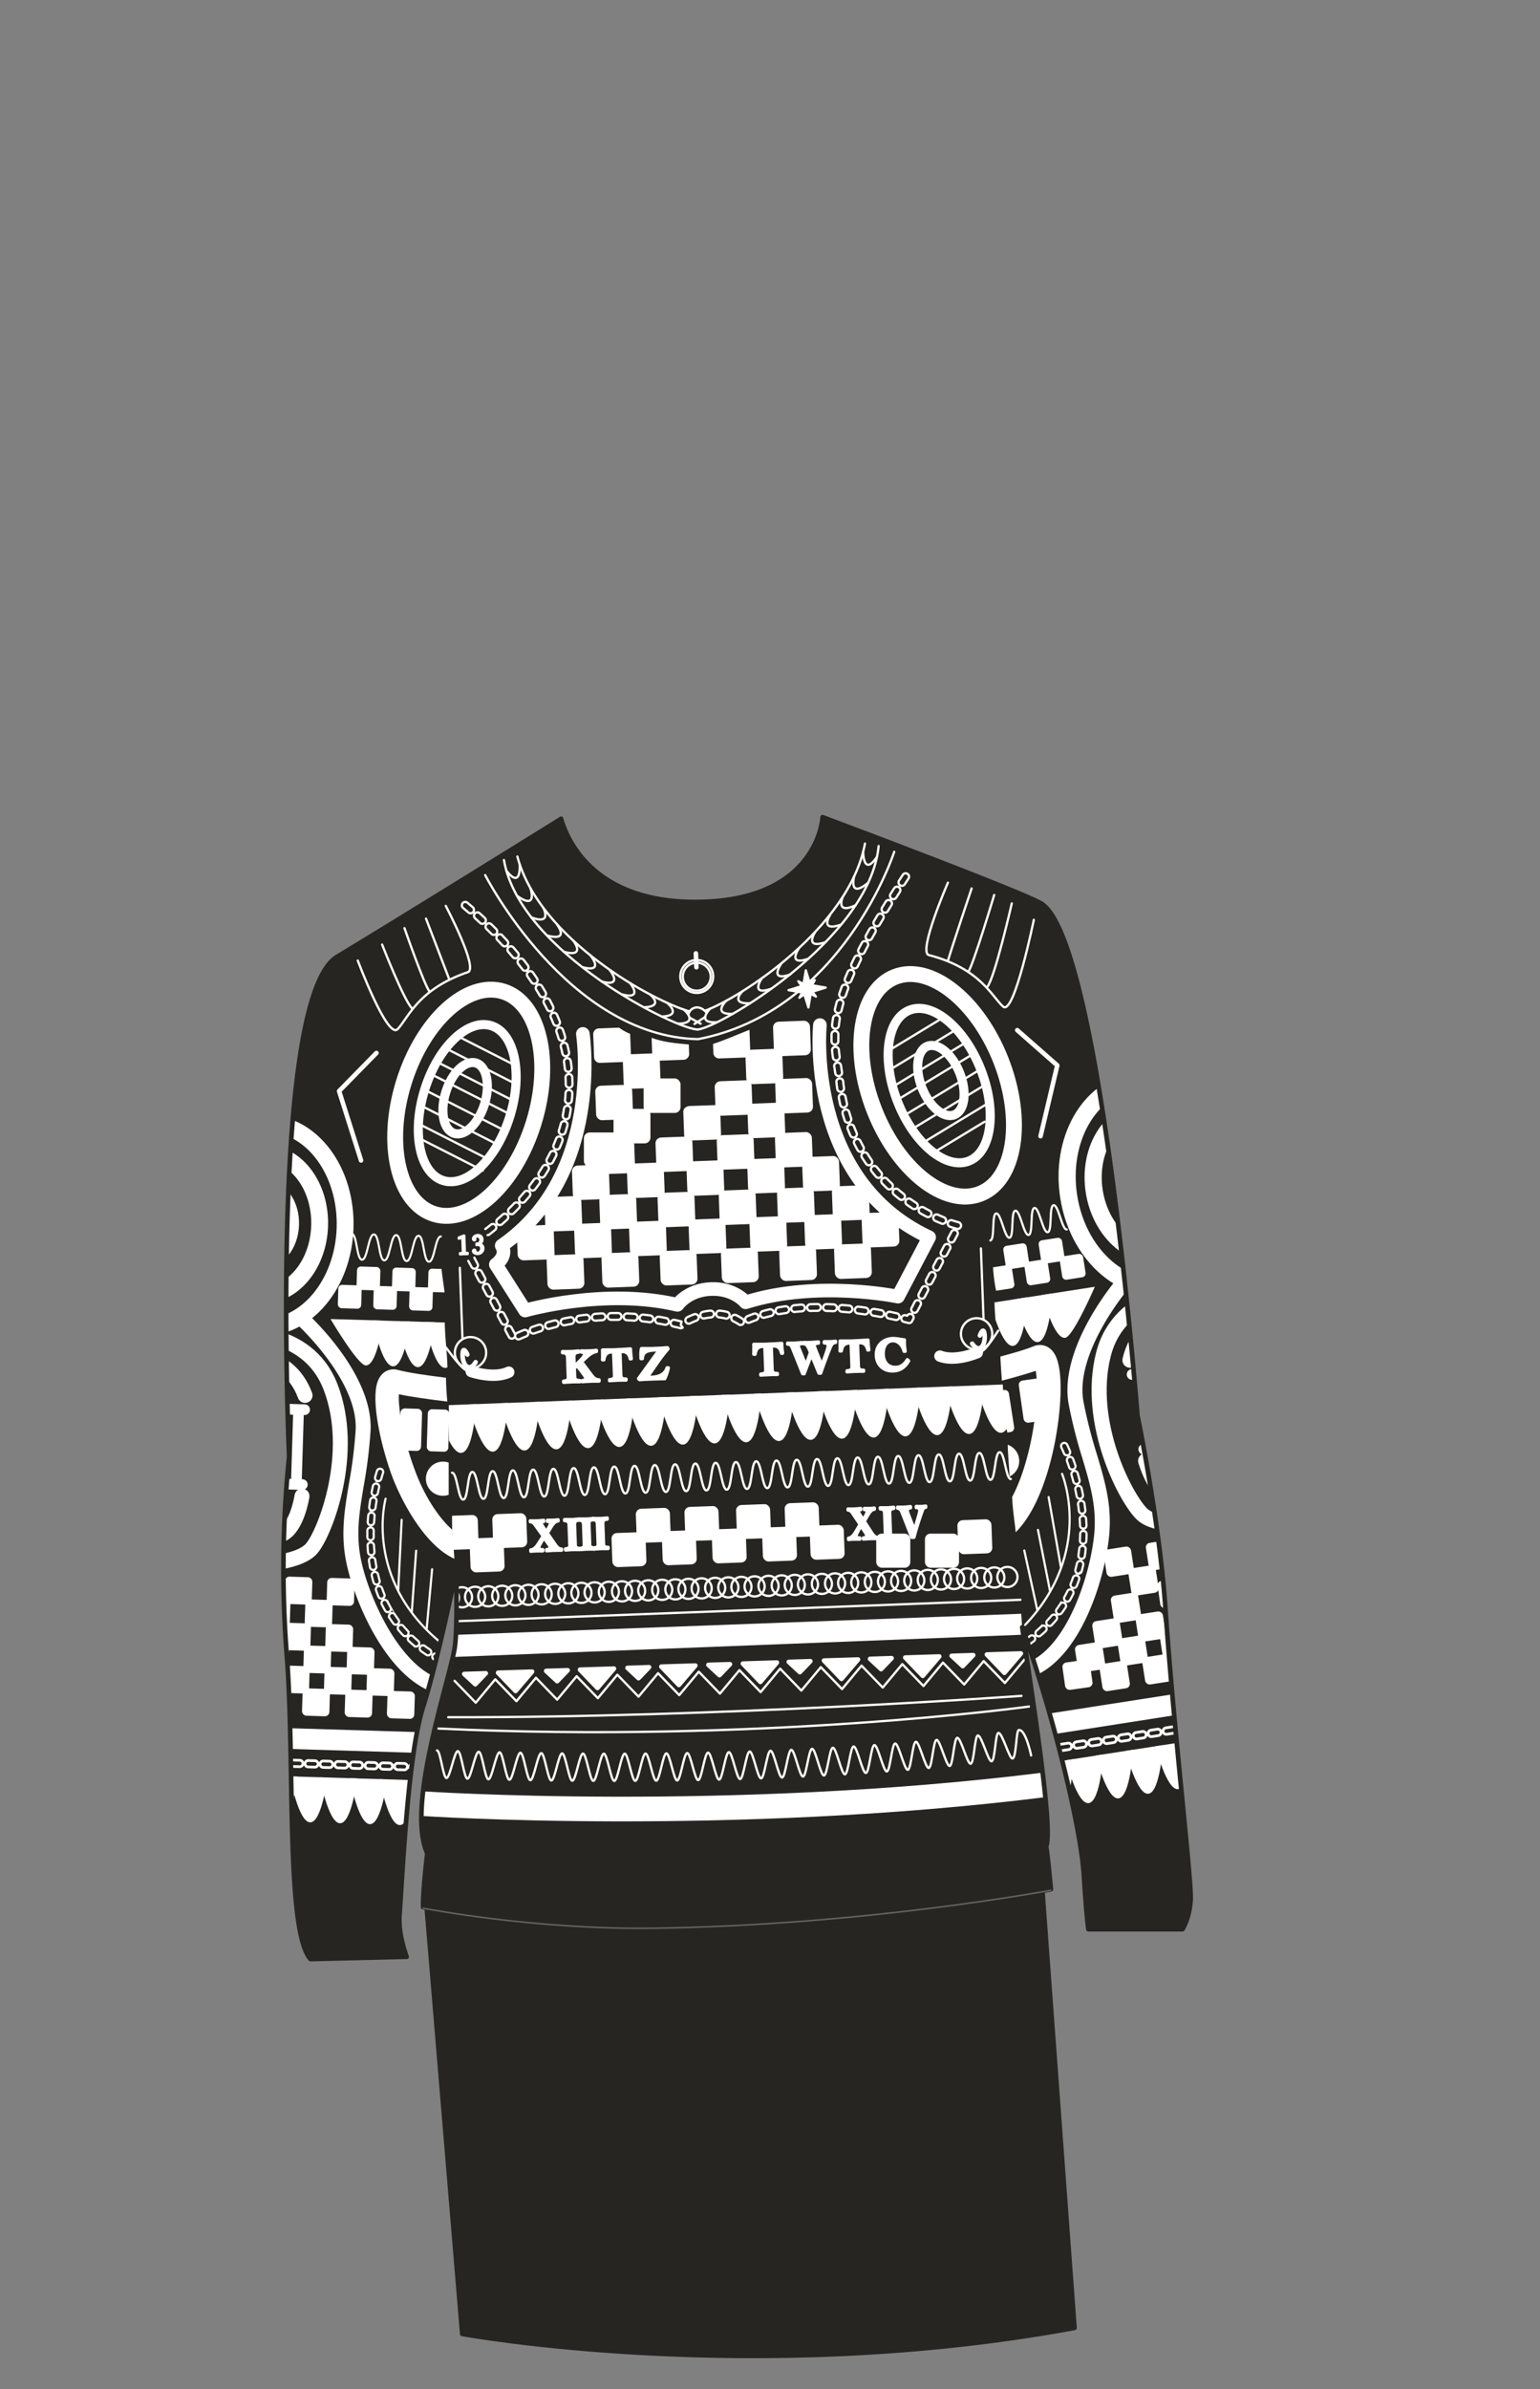 <svg xmlns="http://www.w3.org/2000/svg" width="1000" height="1550" viewBox="0 0 1000 1550"><rect x="0" y="0" width="1000" height="1550" fill="#808080" stroke="none"/><defs><clipPath id="a"><path d="M756.72 1043.63c-3.83-55.87-18.11-124.58-18.11-124.58s-23.86-307-62.16-332c-10.88-7.1-142.29-56.21-142.29-56.21s-2.49 55-82.84 55c-65.09 0-82.1-39.23-86.22-51.38a11.08 11.08 0 01-.74-2.59c-1.05.65-100.94 62.69-145.44 89.5-44.74 27-31.68 324.28-31.68 324.28a752.78 752.78 0 00-1.1 128.12c5.53 68.42-.88 179.2 15.45 197.94l62.46-1.5s-5.6-14.35-4.65-27c2.27-30.23 5.53-104.27 15.36-135.22s21.44-88.32 21.45-88.33c.48 23.68.29 42.23-1 50.32-3.59 21.92-31.66 102.79-17.77 133.08-3.34 29.28-2.63 35-2.63 35s71 13.89 148 13c137.52-1.66 259.57-24.64 259.57-24.64s-2.23-21.67-3.08-27.81c4.7-10.68-6.7-94.71-15.51-142.77 17.07 47.16 37.84 126.44 40.06 162.13 1.64 26.39 2.88 34.37 2.88 34.37h61.1s4.49-6.67 5.3-18.89-10.83-108.56-16.41-189.82z" fill="none"/></clipPath></defs><path d="M276.89 1235.47l399.72-12.35 21.11 287.24c-209.14 38.46-397.55 3.9-397.55 3.9z" fill="#262521" stroke="#262521" stroke-linecap="round" stroke-linejoin="round" stroke-width="3"/><g clip-path="url(#a)"><path fill="#262521" d="M155.94 481.71h678.32v834.48H155.94z"/><rect x="404.71" y="683.72" width="23.98" height="22.39" rx="3.75" transform="rotate(-2.13 417.023 695.46)" fill="#fff"/><path d="M402 666.74l-13.18.49a3.77 3.77 0 00-3.61 3.9l.56 14.87a3.75 3.75 0 003.89 3.61l16.45-.61a3.77 3.77 0 003.62-3.89l-.54-14.33a33.42 33.42 0 01-7.19-4.04zM423.12 673.3l.42 11.3a3.77 3.77 0 003.89 3.61l16.46-.62a3.75 3.75 0 003.61-3.89l-.22-6.05c-8.19-.74-16.45-1.4-24.16-4.35zM463 677.3l.22 5.82a3.77 3.77 0 003.89 3.61l16.46-.61a3.77 3.77 0 003.61-3.9l-.52-14.08c-3.73 1.46-19.31 8.01-23.66 9.16z" fill="#fff"/><rect x="443.4" y="682.28" width="23.98" height="22.39" rx="3.75" transform="translate(-25.48 17.42)" fill="#fff"/><rect x="386.83" y="704.1" width="23.98" height="22.39" rx="3.75" transform="rotate(-2.13 399.156 715.845)" fill="#fff"/><rect x="424.64" y="702.7" width="23.98" height="22.39" rx="3.75" transform="translate(-26.25 16.74)" fill="#fff"/><rect x="406.01" y="718.71" width="23.98" height="22.39" rx="3.75" transform="translate(-26.86 16.05)" fill="#fff"/><path d="M464.6 739.38l-16.46.61a3.77 3.77 0 01-3.89-3.61l-.55-14.88c-.08-2.06 1.55-3.81 4.35-3.92l16.45-.58c1.33-.05 3.08 1.58 3.16 3.64l.55 14.88a3.77 3.77 0 01-3.61 3.86z" fill="#fff"/><rect x="388.14" y="739.09" width="23.98" height="22.39" rx="3.75" transform="rotate(-2.13 400.388 750.846)" fill="#fff"/><rect x="425.94" y="737.69" width="23.98" height="22.39" rx="3.75" transform="rotate(-2.13 438.352 749.399)" fill="#fff"/><rect x="407.35" y="754.59" width="23.98" height="22.39" rx="3.75" transform="rotate(-2.13 419.743 766.273)" fill="#fff"/><rect x="446.04" y="753.15" width="23.98" height="22.39" rx="3.75" transform="rotate(-2.13 458.514 764.84)" fill="#fff"/><rect x="389.47" y="774.97" width="23.98" height="22.39" rx="3.75" transform="rotate(-2.13 401.87 786.927)" fill="#fff"/><rect x="371.71" y="755.91" width="23.98" height="22.39" rx="3.75" transform="rotate(-2.13 383.93 767.76)" fill="#fff"/><rect x="353.83" y="776.3" width="23.98" height="22.39" rx="3.75" transform="rotate(-2.13 366.063 788.144)" fill="#fff"/><rect x="427.28" y="773.56" width="23.98" height="22.39" rx="3.75" transform="rotate(-2.13 439.565 785.475)" fill="#fff"/><rect x="408.75" y="792.33" width="23.98" height="22.39" rx="3.75" transform="rotate(-2.13 421.19 804.236)" fill="#fff"/><rect x="447.44" y="790.89" width="23.98" height="22.39" rx="3.75" transform="rotate(-2.13 459.691 802.8)" fill="#fff"/><rect x="390.88" y="812.71" width="23.98" height="22.39" rx="3.75" transform="rotate(-2.13 403.322 824.622)" fill="#fff"/><rect x="373.11" y="793.66" width="23.98" height="22.39" rx="3.75" transform="rotate(-2.13 385.382 805.454)" fill="#fff"/><rect x="335.88" y="795.04" width="23.98" height="22.39" rx="3.75" transform="rotate(-2.13 348.225 806.916)" fill="#fff"/><rect x="355.24" y="814.04" width="23.98" height="22.39" rx="3.75" transform="rotate(-2.13 367.515 825.84)" fill="#fff"/><rect x="428.69" y="811.31" width="23.98" height="22.39" rx="3.75" transform="rotate(-2.13 441.017 823.17)" fill="#fff"/><rect x="484.3" y="680.76" width="23.98" height="22.39" rx="3.75" transform="rotate(177.87 496.298 691.947)" fill="#fff"/><rect x="502.26" y="662.57" width="23.98" height="22.39" rx="3.75" transform="rotate(177.87 514.252 673.764)" fill="#fff"/><rect x="503.64" y="699.76" width="23.98" height="22.39" rx="3.75" transform="rotate(177.87 515.636 710.948)" fill="#fff"/><rect x="464.36" y="701.22" width="23.98" height="22.39" rx="3.75" transform="rotate(177.87 476.356 712.408)" fill="#fff"/><rect x="485.6" y="715.75" width="23.98" height="22.39" rx="3.75" transform="rotate(177.87 497.598 726.938)" fill="#fff"/><rect x="503.47" y="734.8" width="23.98" height="22.39" rx="3.75" transform="rotate(177.87 515.47 745.992)" fill="#fff"/><rect x="465.66" y="736.21" width="23.98" height="22.39" rx="3.75" transform="rotate(177.87 477.66 747.4)" fill="#fff"/><rect x="485.46" y="751.68" width="23.98" height="22.39" rx="3.75" transform="rotate(177.87 497.46 762.868)" fill="#fff"/><rect x="504.8" y="770.68" width="23.98" height="22.39" rx="3.75" transform="rotate(177.87 516.804 781.87)" fill="#fff"/><rect x="521.1" y="750.35" width="23.98" height="22.39" rx="3.75" transform="rotate(177.87 533.102 761.54)" fill="#fff"/><rect x="540.44" y="769.35" width="23.98" height="22.39" rx="3.75" transform="rotate(177.87 552.446 780.541)" fill="#fff"/><rect x="467" y="772.09" width="23.98" height="22.39" rx="3.75" transform="rotate(177.87 478.994 783.277)" fill="#fff"/><rect x="486.87" y="789.42" width="23.98" height="22.39" rx="3.75" transform="rotate(177.87 498.87 800.612)" fill="#fff"/><rect x="506.21" y="808.42" width="23.98" height="22.39" rx="3.75" transform="rotate(177.87 518.213 819.608)" fill="#fff"/><rect x="522.51" y="788.1" width="23.98" height="22.39" rx="3.75" transform="rotate(177.87 534.506 799.284)" fill="#fff"/><rect x="468.4" y="809.83" width="23.98" height="22.39" rx="3.75" transform="rotate(177.87 480.404 821.016)" fill="#fff"/><rect x="559.74" y="786.71" width="23.98" height="22.39" rx="3.75" transform="rotate(177.87 571.735 797.9)" fill="#fff"/><rect x="541.85" y="807.09" width="23.98" height="22.39" rx="3.75" transform="rotate(177.87 553.85 818.285)" fill="#fff"/><path d="M378.48 670.81s13.86 91.37-52.69 137.4c4.13 6.87-3.81 12.22-3.81 12.22l19 29.84s51.44-14.91 98.94-3.68c0 0 6.67-9.7 21.75-10.26M532.41 665.08s-10 100 70.93 137.66l-20.24 38.52s-52.4-11-98.93 3.68c0 0-7.38-9.18-22.46-8.61" fill="none" stroke="#fff" stroke-linecap="round" stroke-linejoin="round" stroke-width="8.84"/><circle cx="452.43" cy="633.54" r="10.69" fill="none" stroke="#fff" stroke-linecap="round" stroke-miterlimit="10" stroke-width="1.47"/><circle cx="452.44" cy="633.69" r="9.07" fill="none" stroke="#fff" stroke-linecap="round" stroke-miterlimit="10" stroke-width="1.47"/><path fill="none" stroke="#fff" stroke-linecap="round" stroke-miterlimit="10" stroke-width="2.95" d="M451.87 618.56l.34 8.97"/><ellipse cx="304.36" cy="715.45" rx="75.6" ry="44.16" transform="rotate(-72.78 304.38 715.46)" fill="none" stroke="#fff" stroke-linecap="round" stroke-miterlimit="10" stroke-width="10.31"/><ellipse cx="303.39" cy="715.72" rx="52.6" ry="28.98" transform="rotate(-72.78 303.4 715.723)" fill="none" stroke="#fff" stroke-linecap="round" stroke-miterlimit="10" stroke-width="5.89"/><ellipse cx="302.04" cy="712.51" rx="23.9" ry="13.17" transform="rotate(-72.78 302.047 712.517)" fill="none" stroke="#fff" stroke-linecap="round" stroke-miterlimit="10" stroke-width="5.89"/><path fill="none" stroke="#fff" stroke-linecap="round" stroke-miterlimit="10" stroke-width="1.47" d="M297 672.16l37.76 19.18M291.6 681.28l42.3 21.49M284.71 689.45l47.84 24.31M281.31 697.62l47.84 24.3M276.92 707.7l47.84 24.31M274.17 717.73l47.84 24.3M269.56 727.97l47.84 24.31M274.64 739.72l38.89 19.76M232.32 623.21s19.21 51.23 25.85 44.53 12.83-25.82 45.64-37c7.07-2.4-14.35-43-14.35-43M248.13 612.85s14 35.81 19.32 41.3M262.64 602.17s13.39 38.45 16.52 41.45M276.62 596s11.73 30.46 15.23 39.76"/><path fill="none" stroke="#fff" stroke-linecap="round" stroke-linejoin="round" stroke-width="2.95" d="M244.44 683.18L220.2 707.9l14.25 45"/><ellipse cx="608.88" cy="704.12" rx="44.16" ry="75.6" transform="rotate(-21.48 608.972 704.185)" fill="none" stroke="#fff" stroke-linecap="round" stroke-miterlimit="10" stroke-width="10.31"/><ellipse cx="609.88" cy="704.31" rx="28.98" ry="52.6" transform="rotate(-21.48 609.947 704.37)" fill="none" stroke="#fff" stroke-linecap="round" stroke-miterlimit="10" stroke-width="5.89"/><ellipse cx="610.98" cy="701.01" rx="13.17" ry="23.9" transform="rotate(-21.48 611.067 701.06)" fill="none" stroke="#fff" stroke-linecap="round" stroke-miterlimit="10" stroke-width="5.89"/><path fill="none" stroke="#fff" stroke-linecap="round" stroke-miterlimit="10" stroke-width="1.47" d="M619.07 669.09l-40.59 24.58M626.55 676.72l-45.9 27.8M630.55 684.62l-45.9 27.79M635.68 694.35l-45.91 27.8M639.16 704.14l-45.9 27.8M644.52 714.02l-45.9 27.79M612.11 660.43l-36.23 21.93M639.34 727.78l-35.17 21.29M671.31 596.79s-12.79 62.5-19.91 56.32-14.71-24.8-48.26-33.46c-7.23-1.87 12.4-47 12.4-47M657 586.14s-11 48.23-15.88 54.1M645.58 580.67s-14 46.71-16.9 49.94M630.93 576.42s-12.69 37.73-15.49 47.26"/><path fill="none" stroke="#fff" stroke-linecap="round" stroke-linejoin="round" stroke-width="2.95" d="M660.54 668.38l26.01 22.85-10.87 45.94"/><path d="M291.46 911.66c0 7.67 0 15.33.08 23 2.39 4.64 5.11 8.12 7.88 8 8.2-.31 9.73-31.67 9.73-31.67z" fill="#fff"/><path d="M304.06 911.19l25.7-1s-1.53 31.37-9.73 31.67-15.97-30.67-15.97-30.67z" fill="#fff"/><path d="M324.67 910.43l25.7-1s-1.53 31.37-9.73 31.67-15.97-30.67-15.97-30.67z" fill="#fff"/><path d="M345.34 909.66l25.69-1s-1.53 31.37-9.73 31.68-15.96-30.68-15.96-30.68z" fill="#fff"/><path d="M365.94 908.89l25.7-1s-1.53 31.37-9.73 31.68-15.97-30.68-15.97-30.68z" fill="#fff"/><path d="M386.23 908.14l25.7-1s-1.53 31.37-9.73 31.67-15.97-30.67-15.97-30.67z" fill="#fff"/><path d="M406.84 907.37l25.7-1s-1.53 31.37-9.73 31.68-15.97-30.68-15.97-30.68z" fill="#fff"/><path d="M427.5 906.6l25.7-1s-1.53 31.37-9.73 31.68-15.97-30.68-15.97-30.68z" fill="#fff"/><path d="M448.11 905.83l25.7-1s-1.53 31.36-9.73 31.67-15.97-30.67-15.97-30.67zM489.9 904.28l25.69-1s-1.53 31.37-9.73 31.67-15.96-30.67-15.96-30.67z" fill="#fff"/><path d="M468.63 905.07l25.7-1s-1.53 31.37-9.73 31.68-15.97-30.68-15.97-30.68zM510.51 903.51l25.69-1s-1.53 31.37-9.73 31.68-15.96-30.68-15.96-30.68z" fill="#fff"/><path d="M530.79 902.76l25.7-1s-1.53 31.37-9.73 31.67-15.97-30.67-15.97-30.67z" fill="#fff"/><path d="M551.4 902l25.7-1s-1.53 31.37-9.73 31.67S551.4 902 551.4 902z" fill="#fff"/><path d="M572.06 901.22l25.7-1s-1.53 31.37-9.73 31.68-15.97-30.68-15.97-30.68z" fill="#fff"/><path d="M592.67 900.45l25.7-1s-1.53 31.36-9.73 31.67-15.97-30.67-15.97-30.67z" fill="#fff"/><path d="M613.36 899.68l25.7-.95s-1.53 31.36-9.73 31.67-15.97-30.72-15.97-30.72z" fill="#fff"/><path d="M651.17 898.27l-17.15.64s7.77 31 16 30.72c2.12-.08 3.79-2.24 5.1-5.39-1.63-8.62-3.73-17.17-3.95-25.97z" fill="#fff"/><path d="M293.54 955.51c3.29-.13 3.95 17.54 7.24 17.42s2.63-17.79 5.92-17.92 3.95 17.55 7.25 17.42 2.63-17.79 5.92-17.91 3.95 17.54 7.24 17.42 2.64-17.79 5.89-17.94 3.95 17.54 7.24 17.42 2.63-17.79 5.93-17.91 4 17.54 7.24 17.42 2.63-17.79 5.92-17.91 4 17.54 7.25 17.41 2.63-17.78 5.92-17.91 4 17.55 7.25 17.42 2.63-17.79 5.92-17.91 4 17.54 7.25 17.42 2.63-17.79 5.92-17.91 3.95 17.54 7.25 17.42 2.63-17.79 5.92-17.91 3.95 17.54 7.25 17.42 2.63-17.79 5.92-17.92 3.95 17.55 7.25 17.42 2.63-17.78 5.92-17.91 3.95 17.54 7.25 17.42 2.63-17.79 5.92-17.91 3.95 17.54 7.24 17.42 2.64-17.79 5.93-17.91 3.95 17.54 7.24 17.42 2.63-17.79 5.92-17.91 3.95 17.54 7.24 17.42 2.64-17.79 5.93-17.92 3.95 17.55 7.24 17.42 2.63-17.79 5.93-17.91 3.95 17.54 7.24 17.42 2.63-17.79 5.93-17.91 4 17.54 7.24 17.42 2.63-17.79 5.93-17.91 3.95 17.54 7.24 17.42 2.63-17.79 5.93-17.91 4 17.54 7.24 17.41 2.64-17.78 5.93-17.91 4 17.55 7.25 17.42 2.63-17.79 5.93-17.91 3.95 17.54 7.24 17.42 2.64-17.79 5.93-17.91 4 17.54 7.25 17.42 2.63-17.79 5.92-17.91 4 17.54 7.25 17.41 2.63-17.78 5.93-17.91 3.95 17.55 7.25 17.42 2.63-17.79 5.92-17.91 4 17.54 7.26 17.42 2.63-17.79 5.92-17.91 4 17.54 7.25 17.42 2.64-17.79 5.94-17.91 4 17.54 7.26 17.41M283.76 1135.68c2.27.08 3.92 17.83 6.17 17.91s5.12-17.52 7.37-17.45 4 17.82 6.24 17.89 5-17.54 7.31-17.48 4.06 17.8 6.31 17.86 5-17.56 7.23-17.51 4.13 17.78 6.39 17.83 4.9-17.58 7.15-17.53 4.21 17.76 6.47 17.8 4.83-17.6 7.08-17.56 4.28 17.74 6.54 17.77 4.75-17.62 7-17.59 4.37 17.72 6.62 17.74 4.68-17.64 6.93-17.62 4.44 17.7 6.69 17.71 4.6-17.66 6.85-17.65 4.53 17.68 6.78 17.68 4.51-17.68 6.76-17.69 4.61 17.67 6.86 17.66 4.43-17.7 6.68-17.72 4.69 17.64 6.94 17.62 4.35-17.72 6.6-17.75 4.78 17.62 7 17.59 4.26-17.75 6.51-17.79 4.87 17.6 7.11 17.55 4.17-17.77 6.42-17.82 5 17.58 7.2 17.52 4.08-17.79 6.32-17.85 5.06 17.54 7.3 17.47 4-17.81 6.23-17.88 5.15 17.51 7.39 17.43 3.88-17.83 6.12-17.92 5.26 17.49 7.5 17.4 3.78-17.86 6-18 5.36 17.45 7.59 17.35 3.68-17.88 5.91-18 5.47 17.42 7.7 17.3 3.57-17.91 5.8-18 5.59 17.38 7.82 17.25 3.45-17.93 5.67-18.07 5.71 17.34 7.94 17.19 3.32-17.95 5.54-18.1 5.85 17.3 8.06 17.13 3.2-18 5.42-18.15 6 17.26 8.19 17.08 3.06-18 5.27-18.19 6.13 17.2 8.33 17 2.91-18 5.1-18.23 6.31 17.15 8.49 16.92 2.75-18 4.93-18.28c2.33-.25 6.5 17.08 8.66 16.84 2.35-.26 2.58-18.09 4.72-18.34 2.37-.28 6.74 17 8.86 16.74 2.41-.3 2.4-18.13 4.49-18.4 2.46-.33 7.09 16.88 9.11 16.6 2.62-.37 2.29-18.19 4.14-18.48 4.45-.67 8 16.5 8 16.5" fill="none" stroke="#fff" stroke-linecap="round" stroke-linejoin="round" stroke-width="1.47"/><path d="M368.58 880.56a4.69 4.69 0 00-.19-1.15 2.32 2.32 0 00-.56-.93 2.48 2.48 0 00-1-.63 3.88 3.88 0 00-1.53-.21v-.72c1.68.06 3.34.05 5 0 .9 0 1.82-.08 2.74-.16l2.74-.22v.72a4.28 4.28 0 00-1.58.32 2.66 2.66 0 00-1 .7 2.5 2.5 0 00-.48 1 4.4 4.4 0 00-.11 1.16l.23 6.12c.16-.13.44-.38.84-.74s.85-.81 1.36-1.3 1-1 1.6-1.58 1.06-1.1 1.51-1.63a15.85 15.85 0 001.13-1.47 2 2 0 00.43-1.06 1.07 1.07 0 00-.23-.65 2.56 2.56 0 00-.55-.48 3.39 3.39 0 00-.7-.31 3 3 0 00-.67-.12v-.73a21 21 0 002.37.08l2.4-.08c.85 0 1.67-.07 2.45-.12s1.61-.13 2.45-.24v.73a8.19 8.19 0 00-2.83 1 15.68 15.68 0 00-2.44 1.7c-.77.64-1.51 1.33-2.22 2s-1.44 1.41-2.18 2l6.54 8.68c.34.46.68.86 1 1.23a6.15 6.15 0 001.06.93 5.07 5.07 0 001.23.62 6.36 6.36 0 001.59.29v.73h-2.75c-.92 0-1.83 0-2.74.07s-1.81.08-2.7.13-1.79.12-2.69.19v-.6l.67-.18a3.72 3.72 0 00.82-.31 2.93 2.93 0 00.7-.46.83.83 0 00.27-.66 2.09 2.09 0 00-.38-.82c-.24-.41-.56-.88-.94-1.43s-.81-1.12-1.27-1.74-.9-1.21-1.34-1.77L375.5 887l-.74-1-1.85 1.59.19 5.18a8.93 8.93 0 00.14 1.29 1.94 1.94 0 00.45.92 2 2 0 001 .56 6.54 6.54 0 001.74.21v.73h-2.76c-.91 0-1.82 0-2.73.07s-1.65.07-2.46.12l-2.45.18v-.72a6.64 6.64 0 001.71-.34 2.15 2.15 0 00.92-.63 2 2 0 00.37-1 7.59 7.59 0 000-1.29zM409.29 881.62a9 9 0 00-1-2.65 4.25 4.25 0 00-1.44-1.45 4.66 4.66 0 00-1.9-.59 15.73 15.73 0 00-2.43-.06l.54 14.49a12.84 12.84 0 00.15 1.67 1.94 1.94 0 00.47 1 1.85 1.85 0 001 .54 9.62 9.62 0 001.83.21v.6H404l-2.59.06c-.93 0-1.85.08-2.76.14s-1.84.12-2.81.19v-.6a11.17 11.17 0 001.8-.34 2 2 0 001-.62 2 2 0 00.39-1.06 14.43 14.43 0 000-1.68l-.56-14.47a16.36 16.36 0 00-2.42.24 4.72 4.72 0 00-1.86.74 4.14 4.14 0 00-1.32 1.55 9 9 0 00-.79 2.71h-.79c0-.38 0-.77.06-1.17s0-.83 0-1.32v-1.67c0-.67 0-1.36-.05-2.18l4.49-.05c1.47 0 3 0 4.45-.1s3-.14 4.55-.23l4.57-.3c0 .83.07 1.56.11 2.19s.09 1.18.14 1.66.1.92.14 1.31l.15 1.17zM416.3 881.51q0-.36-.06-.87v-1.07a20.93 20.93 0 010-2.26 18.79 18.79 0 01.32-2.3h4.09c1.35 0 2.7 0 4.08-.07l4.31-.19c1.43-.08 2.87-.18 4.32-.32l.36.72q-1.89 2.16-3.62 4.44t-3.36 4.62q-1.65 2.34-3.25 4.71c-1.08 1.57-2.18 3.13-3.32 4.67q.6 0 1.23.06h1.23a21.66 21.66 0 003.51-.39 11.34 11.34 0 003-1 8.32 8.32 0 002.43-1.87 8 8 0 001.63-2.91h.75A28.74 28.74 0 01433 891a29.06 29.06 0 01-1.4 3.48c-1.4 0-2.77 0-4.13.06s-2.73.07-4.12.13-2.71.11-4.06.18-2.71.15-4.06.24l-.54-.62 13.6-18.81q-2.76.11-4.83.3a11.84 11.84 0 00-3.47.8 4.66 4.66 0 00-2.1 1.7 6 6 0 00-.8 3zM507.54 878a8.77 8.77 0 00-1-2.65 4.14 4.14 0 00-1.43-1.45 4.76 4.76 0 00-1.91-.6 17.1 17.1 0 00-2.43-.06l.54 14.49a15.11 15.11 0 00.15 1.68 2 2 0 00.47 1 2 2 0 001 .54 10.67 10.67 0 001.83.2v.61h-2.56c-.86 0-1.73 0-2.6.07s-1.85.08-2.75.13-1.85.12-2.82.2v-.61a10.31 10.31 0 001.81-.34 1.91 1.91 0 001-.61 1.94 1.94 0 00.39-1.07 14.38 14.38 0 000-1.68l-.54-14.49a16.36 16.36 0 00-2.42.24 4.78 4.78 0 00-1.86.74 4.14 4.14 0 00-1.32 1.55 9 9 0 00-.79 2.72h-.79c0-.39 0-.78.06-1.18s0-.83 0-1.32v-1.67c0-.67 0-1.35-.05-2.18h4.49c1.47 0 3 0 4.46-.1s3-.14 4.54-.23l4.57-.29c0 .83.07 1.55.11 2.18s.09 1.18.14 1.66.1.92.14 1.32l.15 1.16zM511.49 871.47h4c1.64-.06 3.27-.18 4.9-.37v.73c-.26 0-.52 0-.77.06a2 2 0 00-.69.21 1.26 1.26 0 00-.5.44 1.32 1.32 0 00-.17.8 5.25 5.25 0 00.26.76c.17.45.39 1 .67 1.72l.95 2.36c.36.88.72 1.78 1.09 2.7s.73 1.82 1.09 2.7.67 1.7.94 2.44h.06l3-8.58c-.5-1.24-.92-2.21-1.27-2.93a10.08 10.08 0 00-1-1.65 2.58 2.58 0 00-1-.78 4.59 4.59 0 00-1.19-.3v-.73c1.5.06 3 .07 4.43 0 .85 0 1.7-.09 2.56-.16l2.56-.22v.73l-.84.11a3.71 3.71 0 00-.9.23 2 2 0 00-.71.47 1 1 0 00-.28.81 5.58 5.58 0 00.32 1.13c.2.59.46 1.29.78 2.12s.66 1.72 1.05 2.66l1.14 2.77c.36.9.71 1.71 1 2.44s.55 1.28.71 1.65c.11-.28.29-.76.54-1.43s.53-1.42.84-2.28.63-1.75 1-2.7.63-1.86.9-2.71.49-1.6.66-2.27a5.74 5.74 0 00.24-1.42 1.46 1.46 0 00-.29-.87 2 2 0 00-.67-.5 3.63 3.63 0 00-.83-.26 6.12 6.12 0 00-.8-.09v-.73h3.79c.64 0 1.17-.06 1.74-.13l1.74-.18v.73a4.69 4.69 0 00-1.2.33 2.7 2.7 0 00-.83.56 3.8 3.8 0 00-.62.8 8.71 8.71 0 00-.56 1.07c-.18.41-.44 1-.78 1.85s-.7 1.76-1.11 2.82l-1.28 3.35c-.46 1.18-.89 2.34-1.3 3.48s-.79 2.21-1.14 3.2-.63 1.82-.85 2.48h-1.06l-5-12.17c-.71 2.14-1.46 4.23-2.27 6.28s-1.6 4.14-2.39 6.25h-.91l-6.52-16.27c-.16-.42-.33-.81-.5-1.17a4 4 0 00-.63-.93 2.47 2.47 0 00-.87-.62 3.13 3.13 0 00-1.27-.23zM563.56 875.88a8.87 8.87 0 00-1-2.65 4.25 4.25 0 00-1.44-1.45 4.82 4.82 0 00-1.9-.6 18.72 18.72 0 00-2.43-.06l.54 14.49a11.31 11.31 0 00.15 1.68 2 2 0 00.46 1 1.92 1.92 0 001 .54 10.52 10.52 0 001.83.21v.6h-2.57l-2.59.06c-.93 0-1.85.08-2.76.14s-1.84.11-2.81.19v-.6a10 10 0 001.81-.35 1.88 1.88 0 001-.61 2.07 2.07 0 00.39-1.06 14.61 14.61 0 000-1.69l-.54-14.49a17.71 17.71 0 00-2.42.25 4.71 4.71 0 00-1.86.73 4.18 4.18 0 00-1.32 1.56 9.24 9.24 0 00-.8 2.71h-.78c0-.38 0-.78.06-1.17s0-.84 0-1.32v-1.67c0-.67 0-1.36-.06-2.19h4.5c1.47 0 3 0 4.45-.11s3-.13 4.55-.23l4.57-.29c0 .83.07 1.56.11 2.18s.09 1.18.14 1.67.09.92.14 1.31.09.78.15 1.17zM587.09 876.7a9.56 9.56 0 00-1-2.65 9.21 9.21 0 00-1.66-2.21 7.81 7.81 0 00-2.2-1.5 5.74 5.74 0 00-2.61-.49 5.39 5.39 0 00-3 .93 6.51 6.51 0 00-1.93 2.15 9.17 9.17 0 00-1 2.84 14.93 14.93 0 00-.2 3 11.13 11.13 0 00.64 3.45 7.78 7.78 0 001.62 2.7 6.83 6.83 0 002.57 1.73 8.82 8.82 0 003.52.52 7.74 7.74 0 002.58-.52 8.36 8.36 0 002-1.17 9.34 9.34 0 001.58-1.56 20.57 20.57 0 001.2-1.7l.75.73a12.85 12.85 0 01-4.1 4.67 11 11 0 01-5.92 1.8 11.55 11.55 0 01-4.21-.58 9.56 9.56 0 01-5.69-5.2 11.35 11.35 0 01-.94-4.29 11 11 0 01.65-4.32 9.65 9.65 0 012.16-3.37 10.4 10.4 0 013.4-2.25 12.58 12.58 0 014.43-.92 13.31 13.31 0 012 .09c.77.08 1.51.18 2.22.29l1.93.31a7.12 7.12 0 001 .13 1.14 1.14 0 00.34 0v2.34c0 .85.1 1.69.19 2.52s.2 1.68.33 2.53z" fill="#fff" stroke="#fff" stroke-linecap="round" stroke-linejoin="round" stroke-width="2.21"/><path d="M310.24 986.4a3.59 3.59 0 00-3.71-3.45l-13 .49c0 7.37.18 14.75.73 22.1l13.07-.48a3.61 3.61 0 003.45-3.72z" fill="#fff"/><rect x="319.97" y="982.05" width="22.12" height="22.12" rx="3.58" transform="rotate(-2.13 331.297 993.864)" fill="#fff"/><rect x="305.29" y="997.76" width="22.12" height="22.12" rx="3.58" transform="rotate(-2.13 316.742 1009.737)" fill="#fff"/><rect x="605.1" y="971.43" width="22.12" height="22.12" rx="3.58" transform="translate(-36.12 23.6)" fill="#fff"/><rect x="636.66" y="970.26" width="22.12" height="22.12" rx="3.58" transform="translate(-36.05 24.77)" fill="#fff"/><rect x="621.98" y="985.98" width="22.12" height="22.12" rx="3.58" transform="rotate(-2.13 633.642 997.87)" fill="#fff"/><rect x="413.18" y="978.58" width="22.12" height="22.12" rx="3.58" transform="rotate(-2.13 424.723 990.489)" fill="#fff"/><rect x="444.74" y="977.4" width="22.12" height="22.12" rx="3.58" transform="rotate(-2.13 456.226 989.191)" fill="#fff"/><rect x="430.06" y="993.12" width="22.12" height="22.12" rx="3.58" transform="rotate(-2.13 441.402 1005.059)" fill="#fff"/><rect x="397.39" y="994.34" width="22.12" height="22.12" rx="3.58" transform="rotate(-2.13 408.823 1006.337)" fill="#fff"/><rect x="478.26" y="976.16" width="22.12" height="22.12" rx="3.58" transform="rotate(-2.13 489.613 987.928)" fill="#fff"/><rect x="509.82" y="974.98" width="22.12" height="22.12" rx="3.58" transform="rotate(-2.13 521.38 986.905)" fill="#fff"/><rect x="495.14" y="990.7" width="22.12" height="22.12" rx="3.58" transform="rotate(-2.13 506.561 1002.504)" fill="#fff"/><rect x="526.09" y="989.55" width="22.12" height="22.12" rx="3.58" transform="rotate(-2.13 537.522 1001.465)" fill="#fff"/><rect x="462.47" y="991.91" width="22.12" height="22.12" rx="3.58" transform="rotate(-2.13 473.982 1003.781)" fill="#fff"/><path d="M550.71 979.08q2.12.1 4.14 0c.69 0 1.36-.07 2-.14l2-.19v.72a2.4 2.4 0 00-1 .26 1 1 0 00-.44 1 3 3 0 00.43 1.13c.28.51.6 1 1 1.61s.72 1.11 1.06 1.63.59.9.73 1.15q.21-.48.63-1.23c.28-.51.57-1 .85-1.57s.53-1.06.75-1.57a3 3 0 00.31-1.24 1.14 1.14 0 00-.22-.67 1.41 1.41 0 00-.48-.37 2.21 2.21 0 00-.6-.17 2.88 2.88 0 00-.56 0v-.72l1.56.06h1.56a30 30 0 003.29-.3v.72a3 3 0 00-1.87.79 9.25 9.25 0 00-1.64 1.91c-.52.77-1 1.61-1.53 2.53s-1 1.8-1.5 2.66l4.83 7.47q.36.56.78 1.08a7.28 7.28 0 00.88.95 3.62 3.62 0 001 .66 2.61 2.61 0 001.17.23v.72h-2.26l-2.27.06c-.77 0-1.53.06-2.29.11l-2.31.18v-.72a4.8 4.8 0 00.75-.09 2.08 2.08 0 00.67-.26 1.46 1.46 0 00.49-.55 1.82 1.82 0 00.16-.89 2.46 2.46 0 00-.38-1c-.25-.42-.55-.91-.93-1.46l-1.2-1.8c-.43-.65-.83-1.29-1.2-1.94-.17.35-.43.83-.78 1.46s-.71 1.26-1.07 1.92-.67 1.29-.94 1.88a3.24 3.24 0 00-.4 1.31 1.17 1.17 0 00.73 1.16 6.16 6.16 0 001.73.31v.72h-3.83c-.88 0-1.61.07-2.18.11a12.88 12.88 0 00-1.29.14V998a3.51 3.51 0 001.66-.6 7.32 7.32 0 001.39-1.24 11.2 11.2 0 001.16-1.59c.36-.57.69-1.11 1-1.62l2.3-3.9-4.51-6.7a10.53 10.53 0 00-1.58-2 2.48 2.48 0 00-1.7-.61zM571.61 978.3h4.46c.75 0 1.42-.07 2.11-.14l2.11-.2v.72a4.46 4.46 0 00-1.29.32 1.79 1.79 0 00-.84.6 2.28 2.28 0 00-.39 1 7.78 7.78 0 00-.07 1.52l.48 12.7a2.16 2.16 0 00.67 1.69 3.61 3.61 0 002.13.55v.72h-4.27c-.72 0-1.46.06-2.2.11s-1.46.1-2.2.17v-.72a3.53 3.53 0 002.08-.71 2.17 2.17 0 00.55-1.73l-.48-12.7a4.23 4.23 0 00-.64-2.48 2.6 2.6 0 00-2.1-.72zM582.91 977.88c1.36.07 2.71.08 4.07 0 .7 0 1.4-.07 2.11-.14l2.12-.2v.72l-.78.18a2.48 2.48 0 00-.68.31 1.4 1.4 0 00-.47.55 1.78 1.78 0 00-.15.93 7 7 0 00.44 1.65c.28.8.65 1.77 1.09 2.91s.94 2.42 1.5 3.83 1.11 2.88 1.66 4.4c.47-1.7.93-3.27 1.35-4.72s.81-2.73 1.14-3.87.58-2.08.76-2.86a7 7 0 00.25-1.7 1.62 1.62 0 00-.26-.89 1.74 1.74 0 00-.61-.54 3.29 3.29 0 00-1.42-.32v-.72l1.6.06h1.59a14 14 0 001.43-.11l1.43-.17v.72a5 5 0 00-.79.3 2 2 0 00-.58.39 2.48 2.48 0 00-.42.57 6.82 6.82 0 00-.36.83q-1.76 4.86-3.09 9.1t-2.39 8.29l-1.34.05c-.52-1.26-1-2.58-1.58-4s-1.08-2.8-1.64-4.25-1.13-2.9-1.71-4.37-1.16-2.91-1.75-4.33a3.37 3.37 0 00-1-1.36 3.32 3.32 0 00-1.54-.59zM344.34 986.76c1.5.07 3 .07 4.42 0 .73 0 1.44-.07 2.14-.14l2.13-.2v.72a2.58 2.58 0 00-1.13.27.94.94 0 00-.47 1 2.84 2.84 0 00.46 1.12c.3.51.64 1.05 1 1.61s.76 1.11 1.13 1.63.62.9.77 1.15a12.22 12.22 0 01.68-1.24q.45-.75.9-1.56c.31-.54.58-1.07.81-1.58a3 3 0 00.33-1.24 1.08 1.08 0 00-.23-.67 1.67 1.67 0 00-.51-.37 2.62 2.62 0 00-.64-.17 4.52 4.52 0 00-.6 0v-.71h3.33a34.14 34.14 0 003.51-.31v.72a3.36 3.36 0 00-2 .79 10.19 10.19 0 00-1.75 1.91c-.56.78-1.1 1.62-1.64 2.54s-1.07 1.81-1.61 2.67l5.14 7.46c.26.37.53.73.83 1.08a7.52 7.52 0 00.93.94 4.13 4.13 0 001.1.66 3 3 0 001.25.23v.71h-2.32l-2.43.06c-.82 0-1.63.08-2.44.13l-2.46.18v-.72a5.6 5.6 0 00.8-.09 2.23 2.23 0 00.72-.27 1.47 1.47 0 00.51-.54 1.73 1.73 0 00.18-.89 2.28 2.28 0 00-.4-1c-.26-.42-.59-.91-1-1.47l-1.29-1.79c-.46-.65-.88-1.29-1.27-1.94-.18.35-.46.83-.84 1.46s-.76 1.27-1.14 1.93-.72 1.29-1 1.88a3.1 3.1 0 00-.43 1.31 1.16 1.16 0 00.78 1.16 6.54 6.54 0 001.84.3v.72h-4l-2.34.12c-.61 0-1.07.09-1.36.14v-.84a3.89 3.89 0 001.76-.6 7.92 7.92 0 001.49-1.24 11.56 11.56 0 001.24-1.6c.38-.57.74-1.11 1.07-1.62l2.47-3.91-4.8-6.69a10.63 10.63 0 00-1.68-2 2.75 2.75 0 00-1.81-.61zM366.63 985.93h4.76c.8 0 1.52-.08 2.26-.15l2.25-.2v.72a5.12 5.12 0 00-1.47.28 2 2 0 00-.89.6 2.12 2.12 0 00-.42 1 7.58 7.58 0 00-.08 1.51l.48 12.71a2.09 2.09 0 00.71 1.68 4 4 0 002.27.54v.73h-4.55c-.78 0-1.57.07-2.35.12l-2.35.18v-.72a4 4 0 002.22-.71 2.11 2.11 0 00.59-1.73l-.47-12.71a4.15 4.15 0 00-.68-2.48 2.89 2.89 0 00-2.24-.71zM376 985.58h4.76c.8 0 1.52-.08 2.26-.15l2.25-.2v.72a5.12 5.12 0 00-1.47.28 2 2 0 00-.89.6 2.12 2.12 0 00-.42 1 7 7 0 00-.07 1.51l.47 12.71a2.1 2.1 0 00.71 1.68 4 4 0 002.27.55v.72h-2.28l-2.27.06c-.78 0-1.57.06-2.35.11l-2.34.18v-.72a4 4 0 002.22-.71 2.09 2.09 0 00.59-1.73L379 989.5a4.11 4.11 0 00-.68-2.48 2.85 2.85 0 00-2.24-.72z" fill="#fff" stroke="#fff" stroke-linecap="round" stroke-linejoin="round" stroke-width="2.21"/><path d="M385 985.25h4.75c.77 0 1.52-.07 2.26-.14l2.25-.21v.72a5.91 5.91 0 00-1.47.28 2.11 2.11 0 00-.89.61 2.08 2.08 0 00-.42 1 7.78 7.78 0 00-.07 1.52l.47 12.7a2.08 2.08 0 00.72 1.68 3.88 3.88 0 002.27.55v.72h-2.27c-.75 0-1.51 0-2.28.05l-2.35.12-2.34.18v-.72a3.9 3.9 0 002.22-.72 2.05 2.05 0 00.59-1.73l-.47-12.7a4.06 4.06 0 00-.68-2.48A2.89 2.89 0 00385 986z" fill="#fff" stroke="#fff" stroke-linecap="round" stroke-linejoin="round" stroke-width="2.21"/><path fill="none" stroke="#fff" stroke-linecap="round" stroke-linejoin="round" stroke-width="1.47" d="M295.17 1090.51l13.76 14.23 12.67-15.21 13.76 14.23 12.66-15.22 13.77 14.23 12.66-15.21 13.77 14.23 12.66-15.21 13.76 14.22 12.67-15.21 13.76 14.23 12.67-15.21 13.76 14.23 12.66-15.22 13.77 14.23 12.66-15.21 13.76 14.23 12.67-15.21 13.77 14.22 12.66-15.21 13.77 14.23 12.67-15.21 13.76 14.23 12.67-15.22 13.77 14.23 12.66-15.21 13.78 14.23 12.68-15.21"/><path fill="#fff" d="M640.83 1073.46l11.38 11.87 10.72-12.57-22.1.7z"/><path fill="none" stroke="#fff" stroke-linecap="round" stroke-linejoin="round" stroke-width="2.95" d="M640.83 1073.46l11.38 11.87 10.72-12.57-22.1.7z"/><path fill="#fff" d="M617.96 1074.31l7.19 6.67 6.82-7.11-14.01.44z"/><path fill="none" stroke="#fff" stroke-linecap="round" stroke-linejoin="round" stroke-width="2.95" d="M617.96 1074.31l7.19 6.67 6.82-7.11-14.01.44z"/><path fill="#fff" d="M587.82 1075.43l11.38 11.87 10.72-12.57-22.1.7z"/><path fill="none" stroke="#fff" stroke-linecap="round" stroke-linejoin="round" stroke-width="2.95" d="M587.82 1075.43l11.38 11.87 10.72-12.57-22.1.7z"/><path fill="#fff" d="M564.95 1076.29l7.19 6.66 6.82-7.11-14.01.45z"/><path fill="none" stroke="#fff" stroke-linecap="round" stroke-linejoin="round" stroke-width="2.95" d="M564.95 1076.29l7.19 6.66 6.82-7.11-14.01.45z"/><path fill="#fff" d="M535.05 1077.4l11.38 11.87 10.72-12.57-22.1.7z"/><path fill="none" stroke="#fff" stroke-linecap="round" stroke-linejoin="round" stroke-width="2.95" d="M535.05 1077.4l11.38 11.87 10.72-12.57-22.1.7z"/><path fill="#fff" d="M512.19 1078.25l7.18 6.67 6.83-7.11-14.01.44z"/><path fill="none" stroke="#fff" stroke-linecap="round" stroke-linejoin="round" stroke-width="2.95" d="M512.19 1078.25l7.18 6.67 6.83-7.11-14.01.44z"/><path fill="#fff" d="M482.37 1079.36l11.38 11.87 10.72-12.57-22.1.7z"/><path fill="none" stroke="#fff" stroke-linecap="round" stroke-linejoin="round" stroke-width="2.95" d="M482.37 1079.36l11.38 11.87 10.72-12.57-22.1.7z"/><path fill="#fff" d="M459.99 1080.19l7.19 6.67 6.82-7.11-14.01.44z"/><path fill="none" stroke="#fff" stroke-linecap="round" stroke-linejoin="round" stroke-width="2.95" d="M459.99 1080.19l7.19 6.67 6.82-7.11-14.01.44z"/><path fill="#fff" d="M429.44 1081.33l11.38 11.87 10.72-12.57-22.1.7z"/><path fill="none" stroke="#fff" stroke-linecap="round" stroke-linejoin="round" stroke-width="2.95" d="M429.44 1081.33l11.38 11.87 10.72-12.57-22.1.7z"/><path fill="#fff" d="M407.47 1082.15l7.18 6.67 6.83-7.12-14.01.45z"/><path fill="none" stroke="#fff" stroke-linecap="round" stroke-linejoin="round" stroke-width="2.95" d="M407.47 1082.15l7.18 6.67 6.83-7.12-14.01.45z"/><path fill="#fff" d="M376.59 1083.3l11.38 11.86 10.72-12.56-22.1.7z"/><path fill="none" stroke="#fff" stroke-linecap="round" stroke-linejoin="round" stroke-width="2.95" d="M376.59 1083.3l11.38 11.86 10.72-12.56-22.1.7z"/><path fill="#fff" d="M354.62 1084.12l7.18 6.66 6.83-7.11-14.01.45z"/><path fill="none" stroke="#fff" stroke-linecap="round" stroke-linejoin="round" stroke-width="2.95" d="M354.62 1084.12l7.18 6.66 6.83-7.11-14.01.45z"/><path fill="#fff" d="M323.42 1085.28l11.38 11.86 10.72-12.56-22.1.7z"/><path fill="none" stroke="#fff" stroke-linecap="round" stroke-linejoin="round" stroke-width="2.95" d="M323.42 1085.28l11.38 11.86 10.72-12.56-22.1.7z"/><path fill="#fff" d="M301.45 1086.09l7.18 6.67 6.83-7.11-14.01.44z"/><path fill="none" stroke="#fff" stroke-linecap="round" stroke-linejoin="round" stroke-width="2.95" d="M301.45 1086.09l7.18 6.67 6.83-7.11-14.01.44z"/><path d="M301.06 801.65h.41l.41 11 .19.26h1.62v.74l-5 .18v-.75l1.71-.17.17-.31-.35-9.51-2.32.58v-.74zM311.15 807.12a2.67 2.67 0 012.72 2.75 3.45 3.45 0 01-1 2.6 3.73 3.73 0 01-2.68 1.12 3.61 3.61 0 01-2.1-.51 1.67 1.67 0 01-.92-1.33.87.87 0 01.22-.64.77.77 0 01.58-.28 1 1 0 01.24 0l.21.06.52 1.48a2.26 2.26 0 00.63.3 2.39 2.39 0 00.66.08 2.14 2.14 0 001.64-.86 3 3 0 00.59-2 2.26 2.26 0 00-.63-1.61 2.2 2.2 0 00-1.66-.51 2.69 2.69 0 00-.4 0l-.38.06v-1h.31a2.36 2.36 0 001.69-.66 2.32 2.32 0 00.54-1.71 2.59 2.59 0 00-.58-1.65 1.71 1.71 0 00-1.4-.57 2.27 2.27 0 00-.75.15 2.15 2.15 0 00-.65.41l.06 1.67a1.17 1.17 0 01-.28.17.67.67 0 01-.33.07.7.7 0 01-.58-.24 1 1 0 01-.25-.68 2.05 2.05 0 01.85-1.68 3.58 3.58 0 012.21-.79 2.88 2.88 0 012.16.73 2.94 2.94 0 01.88 2.13 2.78 2.78 0 01-.5 1.79 3.49 3.49 0 01-1.62 1.15z" fill="#fff" stroke="#fff" stroke-linecap="round" stroke-linejoin="round" stroke-width="1.47"/><path d="M315.05 567.76s53.39 104.62 138.21 106.46c94.09-18 127.41-121.55 127.41-121.55" fill="none" stroke="#fff" stroke-linecap="round" stroke-miterlimit="10" stroke-width="1.47"/><path d="M289.61 874.31c5.95 8.06 11 14.1 13.4 14.88M298.6 822.57l1.71 45.83" fill="none" stroke="#fff" stroke-linecap="round" stroke-linejoin="round" stroke-width="1.47"/><circle cx="305.53" cy="877.65" r="10.17" fill="none" stroke="#fff" stroke-linecap="round" stroke-linejoin="round" stroke-width="1.47"/><path d="M303.48 878.86s-3-6.71-3.1.12 4.47 11.69 8.48 4.8" fill="none" stroke="#fff" stroke-linecap="round" stroke-miterlimit="10" stroke-width="2.95"/><path d="M306 889.86s14.62 5.11 24.37.41" fill="none" stroke="#fff" stroke-linecap="round" stroke-miterlimit="10" stroke-width="7.37"/><path d="M648.21 863.34c-4.67 7.25-8.63 12.54-10.7 13.4M636.96 809.98l1.7 45.83" fill="none" stroke="#fff" stroke-linecap="round" stroke-linejoin="round" stroke-width="1.47"/><circle cx="634.15" cy="865.42" r="10.17" fill="none" stroke="#fff" stroke-linecap="round" stroke-linejoin="round" stroke-width="1.47"/><path d="M636.28 866.47s2.53-6.91 3.09-.11-3.58 12-8.09 5.42" fill="none" stroke="#fff" stroke-linecap="round" stroke-miterlimit="10" stroke-width="2.95"/><path d="M634.6 877.62s-14.19 6.19-24.27 2.23" fill="none" stroke="#fff" stroke-linecap="round" stroke-miterlimit="10" stroke-width="7.37"/><path fill="#fff" stroke="#fff" stroke-linecap="round" stroke-linejoin="round" stroke-width="1.47" d="M521.22 641.72l2.03-12.2 3.74 11.98-5.77.22z"/><path fill="#fff" stroke="#fff" stroke-linecap="round" stroke-linejoin="round" stroke-width="1.47" d="M526.99 641.47l-2.04 12.2-3.73-11.98 5.77-.22z"/><path fill="#fff" stroke="#fff" stroke-linecap="round" stroke-linejoin="round" stroke-width="1.47" d="M523.98 638.71l12.2 2.04-11.98 3.73-.22-5.77z"/><path fill="#fff" stroke="#fff" stroke-linecap="round" stroke-linejoin="round" stroke-width="1.47" d="M524.22 644.48l-12.2-2.04 11.99-3.73.21 5.77z"/><path fill="#fff" stroke="#fff" stroke-linecap="round" stroke-linejoin="round" stroke-width="1.47" d="M525.32 640.27l4.51 6.32-6.98-3.66 2.47-2.66z"/><path fill="#fff" stroke="#fff" stroke-linecap="round" stroke-linejoin="round" stroke-width="1.47" d="M522.86 642.94l-4.51-6.31 6.98 3.66-2.47 2.65z"/><path fill="#fff" stroke="#fff" stroke-linecap="round" stroke-linejoin="round" stroke-width="1.47" d="M525.42 642.84l-6.32 4.51 3.67-6.98 2.65 2.47z"/><path fill="#fff" stroke="#fff" stroke-linecap="round" stroke-linejoin="round" stroke-width="1.47" d="M522.75 640.38l6.32-4.51-3.66 6.98-2.66-2.47z"/><path d="M336.77 869a2.21 2.21 0 01-2.1-1.3 2.47 2.47 0 01-.19-.78 2.21 2.21 0 01-4.08.46l-2.08-3.9a2.21 2.21 0 013.9-2.08l2.08 3.9a2.24 2.24 0 01.26.92 2.18 2.18 0 011.23-1.44c1.12-.5 2.51-1.1 4.16-1.76a2.21 2.21 0 111.64 4.1c-1.59.64-2.92 1.21-4 1.69a2.14 2.14 0 01-.82.19zm253.6-10.6a2.21 2.21 0 01-.62-.06l-2.67-.66a2.21 2.21 0 111-4.3l1 .25a2.21 2.21 0 013.92 2.17l-.76 1.46a2.19 2.19 0 01-1.87 1.18zm-148.25 3.35a1.85 1.85 0 01-.62-.07 85.62 85.62 0 00-4.22-1 2.21 2.21 0 111-4.3c1.43.33 2.87.69 4.32 1.07l-.55 2.11v0l1.26 1.81a2.19 2.19 0 01-1.19.42zm-95.75 3.47a2.21 2.21 0 01-.81-4.3c1.33-.46 2.75-.94 4.26-1.41a2.21 2.21 0 011.33 4.21c-1.47.46-2.84.93-4.13 1.38a2.48 2.48 0 01-.65.16zM582 856.44a2.2 2.2 0 01-.57-.05c-1.44-.32-2.87-.63-4.29-.92a2.21 2.21 0 01.9-4.33c1.43.3 2.88.61 4.35.94a2.21 2.21 0 01-.39 4.36zm-101 3.21a2.18 2.18 0 01-1.32-.37 29.59 29.59 0 00-3.55-2 2.21 2.21 0 011.92-4 35.24 35.24 0 014.1 2.36 2.22 2.22 0 01.6 3.07 2.18 2.18 0 01-1.84.94zm5.2-1.41a2.21 2.21 0 01-.94-4.25c1.33-.56 2.76-1.11 4.25-1.64a2.21 2.21 0 011.46 4.18c-1.4.49-2.74 1-4 1.53a2.16 2.16 0 01-.86.18zm85.73-3.85a2.59 2.59 0 01-.48 0c-1.46-.27-2.9-.52-4.32-.76a2.21 2.21 0 01.73-4.36c1.45.24 2.91.5 4.39.77a2.21 2.21 0 01-.32 4.39zm-139.73 5.1a2.32 2.32 0 01-.52 0c-1.44-.28-2.87-.55-4.29-.79a2.21 2.21 0 11.75-4.35c1.45.24 2.92.51 4.4.8a2.21 2.21 0 01-.34 4.38zm15.14-.67a2.21 2.21 0 01-1.06-4.19 45.59 45.59 0 014.26-1.84 2.21 2.21 0 111.55 4.13c-1.3.49-2.6 1.05-3.86 1.67a2.22 2.22 0 01-.98.23zm-91 3.38a2.21 2.21 0 01-.67-4.34c1.4-.38 2.84-.76 4.34-1.13a2.21 2.21 0 011.05 4.29c-1.46.36-2.86.73-4.22 1.1a2.17 2.17 0 01-.62.08zM594 851.77a2.28 2.28 0 01-1.11-.25 2.22 2.22 0 01-.93-3l2-3.91a2.21 2.21 0 013.92 2l-2.06 3.92a2.22 2.22 0 01-1.94 1.24zm-32.21 1a2.75 2.75 0 01-.4 0c-1.47-.21-2.91-.4-4.34-.58a2.21 2.21 0 11.55-4.39c1.45.18 2.92.38 4.42.59a2.21 2.21 0 01-.23 4.4zm-139.73 5.09a2.42 2.42 0 01-.38 0c-1.46-.2-2.9-.37-4.33-.52a2.21 2.21 0 01.47-4.4q2.21.24 4.44.54a2.21 2.21 0 01-.2 4.4zm-55.69 2a2.21 2.21 0 01-.53-4.37c1.43-.3 2.89-.58 4.4-.85a2.21 2.21 0 01.78 4.35c-1.47.26-2.9.54-4.29.82a2.23 2.23 0 01-.48-.02zm129.61-4.89a2.21 2.21 0 01-.67-4.34q2-.57 4.38-1.11a2.21 2.21 0 011 4.31c-1.49.34-2.89.7-4.19 1.06a3 3 0 01-.64.01zm-24.31.55a2.68 2.68 0 01-.62-.07 26.58 26.58 0 00-4-.69 2.21 2.21 0 01.42-4.4 31.77 31.77 0 014.68.8 2.22 2.22 0 01-.46 4.36zm-14.6-.06a2.21 2.21 0 01-.55-4.37 38 38 0 014.63-.72 2.21 2.21 0 11.41 4.4 33.46 33.46 0 00-4.1.64 2.6 2.6 0 01-.46-.02zm-45.27 1.37h-.24c-1.47-.1-2.92-.18-4.36-.25a2.21 2.21 0 11.2-4.41c1.48.06 3 .15 4.47.25a2.21 2.21 0 01-.07 4.42zM376.41 858a2.21 2.21 0 01-.4-4.39c1.46-.21 2.94-.4 4.45-.58a2.24 2.24 0 012.45 1.94 2.21 2.21 0 01-2 2.45c-1.47.17-2.91.36-4.32.56zm175-6.53a1.51 1.51 0 01-.3 0c-1.47-.14-2.93-.27-4.35-.38a2.21 2.21 0 11.34-4.4c1.45.11 2.94.24 4.44.39a2.21 2.21 0 01-.13 4.4zm-223.85 8a2.21 2.21 0 01-2-1.17l-2.08-3.9a2.21 2.21 0 013.9-2.08l2.08 3.9a2.21 2.21 0 01-.91 3 2.09 2.09 0 01-.97.27zm178.34-6.85a2.21 2.21 0 01-.47-4.38c1.42-.25 2.9-.49 4.44-.71a2.21 2.21 0 01.62 4.38c-1.49.21-2.92.44-4.29.68zm-104.54 3.71H396.89a2.21 2.21 0 01-.08-4.42h4.48a2.21 2.21 0 01.07 4.42zm-14.73.52a2.21 2.21 0 01-.25-4.41c1.46-.12 3-.22 4.46-.3h0a2.21 2.21 0 01.2 4.42c-1.47.07-2.92.17-4.35.29zm154.5-6.14H541c-1.49-.08-2.94-.13-4.37-.17a2.21 2.21 0 01.12-4.42c1.45 0 2.94.1 4.46.17a2.21 2.21 0 010 4.42zm-25 .52a2.21 2.21 0 01-.3-4.41c1.45-.14 2.94-.26 4.47-.37a2.18 2.18 0 012.36 2 2.21 2.21 0 01-2 2.36c-1.5.1-2.94.22-4.34.36zm14.71-.75h-.07c-1.49 0-2.94 0-4.36.09a2.21 2.21 0 01-.15-4.42h0c1.45 0 2.94-.07 4.47-.09a2.21 2.21 0 01.1 4.42zm67.83-7.86a2.34 2.34 0 01-1.11-.25 2.23 2.23 0 01-.93-3l2.06-3.91a2.21 2.21 0 013.91 2l-2.05 3.92a2.22 2.22 0 01-1.88 1.26zm-275.94 7.75a2.19 2.19 0 01-2-1.17l-2.08-3.9a2.21 2.21 0 013.9-2.08l2.08 3.9a2.22 2.22 0 01-.91 3 2.13 2.13 0 01-.99.27zm280.73-16.88a2.27 2.27 0 01-1.1-.25 2.22 2.22 0 01-.93-3l2.05-3.91a2.21 2.21 0 013.92 2l-2.06 3.92a2.22 2.22 0 01-1.88 1.26zm-285.58 7.78a2.2 2.2 0 01-2-1.17l-2.08-3.89a2.21 2.21 0 013.9-2.08l2.08 3.89a2.21 2.21 0 01-.91 3 2.17 2.17 0 01-.99.27zm290.38-16.91a2.31 2.31 0 01-1.11-.25 2.22 2.22 0 01-.93-3l2.06-3.91a2.21 2.21 0 013.91 2l-2.06 3.92a2.22 2.22 0 01-1.87 1.26zM313 832.19a2.19 2.19 0 01-2-1.16l-2.08-3.9a2.21 2.21 0 013.9-2.08l2.08 3.9a2.19 2.19 0 01-1.87 3.24zm300-16.94a2.27 2.27 0 01-1-.25 2.21 2.21 0 01-.93-3l2.05-3.91a2.21 2.21 0 013.91 2l-2.05 3.92a2.22 2.22 0 01-1.93 1.24zM308 816l2.08 3.9a2.21 2.21 0 01-.91 3 2.38 2.38 0 01-1 .26 2.21 2.21 0 01-2-1.17l-2.08-3.9m313.79-11.91a2.28 2.28 0 01-1.11-.25 2.22 2.22 0 01-.93-3l2.05-3.91a2.21 2.21 0 013.92 2l-2.06 3.92a2.22 2.22 0 01-1.9 1.18zm4.1-8.83a2 2 0 01-.64-.07c-.73-.19-2.27-.61-4.4-1.33a2.21 2.21 0 111.41-4.19c2 .68 3.43 1.07 4.1 1.25a2.21 2.21 0 01-.47 4.34zm-9.82-3.35a2.12 2.12 0 01-.92-.17c-1.29-.52-2.68-1.12-4.15-1.78a2.21 2.21 0 011.83-4c1.41.65 2.74 1.22 4 1.72a2.21 2.21 0 01-.75 4.26zm-297 3.39q1.74-1.33 3.43-2.7a2.21 2.21 0 112.78 3.43q-1.72 1.41-3.51 2.77a2.1 2.1 0 01-1.26.46m286.15-11.69a2.3 2.3 0 01-1.1-.25q-1.92-1-4-2.16a2.21 2.21 0 012.2-3.84c1.3.74 2.57 1.44 3.8 2.08a2.21 2.21 0 01-.94 4.17zm-278.17 5.18a2.22 2.22 0 01-1.53-3.88q1.67-1.44 3.27-2.9a2.21 2.21 0 113 3.27c-1.09 1-2.21 2-3.34 3a2.25 2.25 0 01-1.37.46zm269.25-10.36a2.29 2.29 0 01-1.28-.35c-1.23-.8-2.48-1.63-3.74-2.52a2.21 2.21 0 012.53-3.62c1.21.85 2.42 1.66 3.6 2.42a2.21 2.21 0 01-1.11 4.07zm-8.41-6A2.22 2.22 0 01584 778c-1.16-.91-2.33-1.87-3.49-2.86a2.21 2.21 0 112.87-3.36c1.11 1 2.23 1.87 3.35 2.74a2.22 2.22 0 01-1.29 4zm-253.22 9.33a2.21 2.21 0 01-1.63-3.79c1.05-1 2.07-2 3.08-3.09a2.21 2.21 0 113.17 3.07q-1.54 1.61-3.16 3.18a2.18 2.18 0 01-1.46.63zm245.46-16.11a2.2 2.2 0 01-1.61-.61q-1.6-1.53-3.2-3.18a2.21 2.21 0 013.19-3.07q1.51 1.57 3.06 3a2.21 2.21 0 01-1.44 3.81zm-238.33 8.66a2.21 2.21 0 01-1.73-3.68c1-1.09 1.92-2.18 2.85-3.29a2.21 2.21 0 113.38 2.85q-1.43 1.69-2.94 3.39a2.19 2.19 0 01-1.56.73zm231.24-16.14a2.15 2.15 0 01-1.76-.77c-1-1.14-1.95-2.32-2.87-3.49a2.21 2.21 0 013.48-2.72c.9 1.14 1.81 2.26 2.74 3.34a2.21 2.21 0 01-1.59 3.64zm-224.66 8.21a2.25 2.25 0 01-1.43-.45 2.22 2.22 0 01-.4-3.1q1.34-1.74 2.6-3.49a2.21 2.21 0 013.59 2.58q-1.31 1.81-2.69 3.61a2.17 2.17 0 01-1.67.85zm6-8.4a2.26 2.26 0 01-1.29-.36 2.21 2.21 0 01-.64-3.06c.79-1.21 1.56-2.44 2.3-3.67a2.21 2.21 0 113.79 2.27q-1.16 1.92-2.39 3.82a2.24 2.24 0 01-1.8.97zm212.38-8a2.21 2.21 0 01-1.9-.94c-.84-1.22-1.68-2.47-2.49-3.76a2.21 2.21 0 113.7-2.33 97.7 97.7 0 002.39 3.6 2.21 2.21 0 01-.55 3.08 2.16 2.16 0 01-1.18.39zm-207.13-.91a2.25 2.25 0 01-1.12-.26 2.21 2.21 0 01-.91-3c.69-1.28 1.35-2.56 2-3.86a2.21 2.21 0 014 1.93q-1 2-2.05 4a2.22 2.22 0 01-1.95 1.23zm201.68-7.83a2.21 2.21 0 01-2-1.13c-.72-1.3-1.43-2.63-2.11-4a2.21 2.21 0 113.95-2c.66 1.3 1.33 2.58 2 3.82a2.22 2.22 0 01-.86 3 2.19 2.19 0 01-1.01.35zm-197.23-1.47a2.21 2.21 0 01-2.12-3.06c.56-1.34 1.09-2.68 1.6-4a2.21 2.21 0 014.14 1.54c-.53 1.41-1.08 2.8-1.67 4.19a2.19 2.19 0 01-1.98 1.37zm192.68-7.76a2.22 2.22 0 01-2.11-1.34c-.59-1.36-1.16-2.74-1.71-4.16a2.21 2.21 0 014.13-1.6c.52 1.37 1.07 2.7 1.63 4a2.19 2.19 0 01-1.14 2.9 2.08 2.08 0 01-.83.24zm-189.14-1.91a2.07 2.07 0 01-.74-.1 2.21 2.21 0 01-1.46-2.76c.43-1.38.83-2.76 1.2-4.15a2.21 2.21 0 114.27 1.13c-.38 1.45-.8 2.89-1.25 4.33a2.19 2.19 0 01-2.05 1.59zm185.49-7.73a2.21 2.21 0 01-2.18-1.52c-.46-1.41-.9-2.84-1.31-4.31a2.21 2.21 0 014.25-1.2q.6 2.1 1.26 4.14a2.2 2.2 0 01-1.41 2.78 1.87 1.87 0 01-.64.15zm-182.93-2.24a2.38 2.38 0 01-.53-.05 2.2 2.2 0 01-1.72-2.6c.28-1.41.54-2.83.76-4.25a2.21 2.21 0 014.37.68c-.24 1.48-.5 3-.8 4.45a2.22 2.22 0 01-2.11 1.81zm180.18-7.68a2.22 2.22 0 01-2.24-1.71c-.33-1.44-.64-2.91-.93-4.39a2.21 2.21 0 114.34-.85c.28 1.44.58 2.85.9 4.24a2.23 2.23 0 01-1.66 2.66 2 2 0 01-.44.09zM369.2 716a1.51 1.51 0 01-.3 0 2.21 2.21 0 01-2-2.41c.14-1.42.25-2.87.32-4.31a2.21 2.21 0 014.42.23c-.08 1.5-.19 3-.34 4.51a2.2 2.2 0 01-2.1 1.98zm176.74-7.6a2.2 2.2 0 01-2.26-1.89c-.14-.93-.27-1.86-.39-2.8-.06-.6-.11-1.13-.17-1.66a2.21 2.21 0 014.39-.5c.06.55.12 1.1.17 1.66.11.85.24 1.76.37 2.65a2.21 2.21 0 01-1.86 2.51 2.13 2.13 0 01-.25.05zm-176.29-2.7h-.06a2.23 2.23 0 01-2.23-2.2c0-1 0-2-.07-2.94q0-.69-.06-1.38a2.22 2.22 0 012.1-2.32h0a2.22 2.22 0 012.29 2.1l.06 1.44c0 1 .06 2.05.07 3.07a2.2 2.2 0 01-2.1 2.25zm175-7.53a2.22 2.22 0 01-2.27-1.89c-.17-1.18-.35-2.35-.53-3.52l-.13-.83a2.21 2.21 0 014.37-.67l.13.83.54 3.55a2.22 2.22 0 01-1.87 2.51zm-175.57-2.75a2.22 2.22 0 01-2.28-2c-.15-1.43-.34-2.86-.55-4.29a2.21 2.21 0 114.37-.66c.22 1.49.42 3 .58 4.47a2.23 2.23 0 01-2 2.44zM543.1 688a2.22 2.22 0 01-2.27-1.92c-.19-1.47-.37-3-.51-4.46a2.2 2.2 0 012-2.41 2.22 2.22 0 012.41 2c.14 1.45.31 2.88.5 4.3a2.21 2.21 0 01-1.9 2.48zm-175.66-2.73a2.2 2.2 0 01-2.24-1.76c-.3-1.4-.62-2.81-1-4.22a2.21 2.21 0 014.29-1.07c.37 1.47.7 2.93 1 4.39a2.21 2.21 0 01-1.71 2.62 2.46 2.46 0 01-.34.03zm174.79-7.53h0a2.21 2.21 0 01-2.27-2.15c-.05-1.52 0-3.05 0-4.54a2.21 2.21 0 014.42.13c0 1.41-.05 2.85 0 4.29a2.21 2.21 0 01-2.15 2.26zm-177.34-2.45a2.23 2.23 0 01-2.2-1.57c-.41-1.37-.86-2.75-1.33-4.13a2.2 2.2 0 114.17-1.43c.5 1.42 1 2.85 1.39 4.28a2.2 2.2 0 01-1.47 2.75 2.28 2.28 0 01-.56.09zm177.76-7.84a1.82 1.82 0 01-.33 0 2.2 2.2 0 01-2-2.44c.16-1.47.37-3 .62-4.49a2.21 2.21 0 114.36.72c-.24 1.43-.44 2.86-.59 4.26a2.2 2.2 0 01-2.06 1.94zm-181.17-1.89a2.21 2.21 0 01-2.14-1.39c-.53-1.34-1.09-2.67-1.67-4a2.21 2.21 0 114.05-1.77c.6 1.38 1.18 2.77 1.73 4.15a2.21 2.21 0 01-1.24 2.87 2.38 2.38 0 01-.73.13zm182.93-8.25a2 2 0 01-.59-.06 2.2 2.2 0 01-1.64-2.65c.33-1.42.7-2.87 1.12-4.37a2.21 2.21 0 014.26 1.19c-.41 1.44-.76 2.83-1.08 4.19a2.21 2.21 0 01-2.07 1.69zm-187.11-1.18a2.23 2.23 0 01-2.07-1.24c-.63-1.29-1.28-2.58-2-3.88a2.21 2.21 0 113.91-2.06c.71 1.33 1.38 2.67 2 4a2.2 2.2 0 01-1 2.95 2.22 2.22 0 01-.84.23zm189.94-8.73a2.34 2.34 0 01-.78-.11 2.21 2.21 0 01-1.4-2.8c.46-1.37 1-2.78 1.48-4.23a2.21 2.21 0 014.15 1.53c-.52 1.4-1 2.77-1.44 4.1a2.2 2.2 0 01-2.01 1.51zm-194.79-.4a2.2 2.2 0 01-2-1.1c-.72-1.25-1.47-2.49-2.24-3.74a2.21 2.21 0 013.77-2.32q1.18 1.93 2.29 3.85a2.2 2.2 0 01-1.83 3.31zm198.38-9.28a2.14 2.14 0 01-.92-.17 2.2 2.2 0 01-1.2-2.88c.54-1.34 1.12-2.71 1.73-4.11a2.21 2.21 0 014.06 1.76c-.6 1.37-1.17 2.71-1.7 4a2.24 2.24 0 01-1.97 1.43zm-203.83.56a2.19 2.19 0 01-1.92-1q-1.2-1.8-2.46-3.6a2.21 2.21 0 113.61-2.54q1.31 1.85 2.53 3.7a2.21 2.21 0 01-.62 3.06 2.27 2.27 0 01-1.14.38zm208-10a2.17 2.17 0 01-1-.2 2.22 2.22 0 01-1.07-2.94c.62-1.31 1.26-2.65 1.93-4a2.21 2.21 0 114 1.94c-.66 1.35-1.29 2.66-1.89 3.95a2.21 2.21 0 01-1.97 1.28zm-213.92 1.55a2.19 2.19 0 01-1.85-.88q-1.31-1.74-2.66-3.46a2.21 2.21 0 113.47-2.74q1.39 1.79 2.72 3.55a2.2 2.2 0 01-.44 3.09 2.15 2.15 0 01-1.26.47zm218.46-10.79a2.26 2.26 0 01-1.09-.25 2.21 2.21 0 01-.95-3c.66-1.29 1.35-2.61 2.06-3.94a2.21 2.21 0 113.9 2.07c-.7 1.32-1.38 2.62-2 3.89a2.23 2.23 0 01-1.94 1.26zm-224.86 2.71a2.23 2.23 0 01-1.78-.79c-.93-1.11-1.87-2.22-2.84-3.33a2.21 2.21 0 013.34-2.9c1 1.13 1.95 2.26 2.89 3.4a2.21 2.21 0 01-.28 3.11 2.25 2.25 0 01-1.35.54zM564.38 610a2.15 2.15 0 01-1.15-.27 2.21 2.21 0 01-.87-3c.7-1.27 1.43-2.56 2.17-3.88a2.21 2.21 0 013.85 2.18c-.74 1.3-1.45 2.58-2.15 3.83a2.17 2.17 0 01-1.85 1.14zm-236.51 4a2.21 2.21 0 01-1.71-.72c-1-1.06-2-2.13-3-3.2a2.21 2.21 0 113.2-3c1 1.09 2.05 2.17 3.05 3.26a2.21 2.21 0 01-.14 3.12 2.19 2.19 0 01-1.4.54zm241.6-13a2.17 2.17 0 01-1.2-.3 2.2 2.2 0 01-.79-3c.73-1.25 1.48-2.53 2.25-3.82a2.21 2.21 0 113.8 2.26c-.76 1.28-1.51 2.54-2.23 3.79a2.19 2.19 0 01-1.83 1.07zm-248.72 5.56a2.18 2.18 0 01-1.65-.65q-1.53-1.54-3.12-3.07a2.21 2.21 0 013.08-3.18c1.07 1 2.13 2.09 3.17 3.13a2.21 2.21 0 010 3.13 2.24 2.24 0 01-1.48.65zm254-14.41a2.18 2.18 0 01-1.23-.32 2.22 2.22 0 01-.74-3l2.32-3.83a2.21 2.21 0 013.76 2.33c-.79 1.27-1.55 2.52-2.31 3.75a2.21 2.21 0 01-1.8 1.08zm-261.43 7.25a2.19 2.19 0 01-1.58-.59q-1.59-1.47-3.24-3a2.21 2.21 0 113-3.28q1.67 1.5 3.29 3a2.21 2.21 0 01-1.43 3.83zm266.86-16a2.14 2.14 0 01-1.26-.34 2.22 2.22 0 01-.69-3l2.38-3.74a2.21 2.21 0 113.72 2.39l-2.33 3.66a2.18 2.18 0 01-1.82 1.03zm-274.53 9.13a2.2 2.2 0 01-1.53-.53q-1.65-1.43-3.34-2.85a2.21 2.21 0 112.84-3.38q1.72 1.44 3.39 2.88a2.21 2.21 0 01-1.36 3.88zm280.09-17.81a2.2 2.2 0 01-1.28-.35 2.22 2.22 0 01-.65-3.06l2.42-3.71a2.21 2.21 0 013.7 2.43q-1.23 1.86-2.41 3.69a2.21 2.21 0 01-1.78 1zM293.48 1030.44a6.53 6.53 0 01.3 12.32" fill="none" stroke="#fff" stroke-linecap="round" stroke-linejoin="round" stroke-width="1.47"/><circle cx="300.01" cy="1036.33" r="6.53" fill="none" stroke="#fff" stroke-linecap="round" stroke-linejoin="round" stroke-width="1.47"/><circle cx="308.51" cy="1036.02" r="6.53" fill="none" stroke="#fff" stroke-linecap="round" stroke-linejoin="round" stroke-width="1.47"/><circle cx="317.07" cy="1035.7" r="6.53" fill="none" stroke="#fff" stroke-linecap="round" stroke-linejoin="round" stroke-width="1.47"/><circle cx="326.11" cy="1035.36" r="6.53" fill="none" stroke="#fff" stroke-linecap="round" stroke-linejoin="round" stroke-width="1.47"/><circle cx="334.66" cy="1035.04" r="6.53" fill="none" stroke="#fff" stroke-linecap="round" stroke-linejoin="round" stroke-width="1.47"/><circle cx="343.16" cy="1034.73" r="6.53" fill="none" stroke="#fff" stroke-linecap="round" stroke-linejoin="round" stroke-width="1.47"/><circle cx="351.72" cy="1034.41" r="6.53" fill="none" stroke="#fff" stroke-linecap="round" stroke-linejoin="round" stroke-width="1.47"/><circle cx="360.5" cy="1034.08" r="6.53" fill="none" stroke="#fff" stroke-linecap="round" stroke-linejoin="round" stroke-width="1.47"/><circle cx="369.06" cy="1033.76" r="6.53" fill="none" stroke="#fff" stroke-linecap="round" stroke-linejoin="round" stroke-width="1.47"/><circle cx="377.55" cy="1033.45" r="6.53" fill="none" stroke="#fff" stroke-linecap="round" stroke-linejoin="round" stroke-width="1.47"/><circle cx="386.11" cy="1033.13" r="6.53" fill="none" stroke="#fff" stroke-linecap="round" stroke-linejoin="round" stroke-width="1.47"/><circle cx="395.35" cy="1032.78" r="6.53" fill="none" stroke="#fff" stroke-linecap="round" stroke-linejoin="round" stroke-width="1.47"/><circle cx="403.9" cy="1032.47" r="6.53" fill="none" stroke="#fff" stroke-linecap="round" stroke-linejoin="round" stroke-width="1.47"/><circle cx="412.4" cy="1032.15" r="6.53" fill="none" stroke="#fff" stroke-linecap="round" stroke-linejoin="round" stroke-width="1.47"/><circle cx="420.96" cy="1031.83" r="6.53" fill="none" stroke="#fff" stroke-linecap="round" stroke-linejoin="round" stroke-width="1.47"/><circle cx="430" cy="1031.49" r="6.53" fill="none" stroke="#fff" stroke-linecap="round" stroke-linejoin="round" stroke-width="1.47"/><circle cx="438.55" cy="1031.18" r="6.53" fill="none" stroke="#fff" stroke-linecap="round" stroke-linejoin="round" stroke-width="1.47"/><circle cx="447.05" cy="1030.86" r="6.53" fill="none" stroke="#fff" stroke-linecap="round" stroke-linejoin="round" stroke-width="1.47"/><circle cx="455.61" cy="1030.54" r="6.53" fill="none" stroke="#fff" stroke-linecap="round" stroke-linejoin="round" stroke-width="1.47"/><circle cx="464.39" cy="1030.21" r="6.53" fill="none" stroke="#fff" stroke-linecap="round" stroke-linejoin="round" stroke-width="1.47"/><circle cx="472.95" cy="1029.9" r="6.53" fill="none" stroke="#fff" stroke-linecap="round" stroke-linejoin="round" stroke-width="1.47"/><circle cx="481.44" cy="1029.58" r="6.53" fill="none" stroke="#fff" stroke-linecap="round" stroke-linejoin="round" stroke-width="1.47"/><circle cx="490" cy="1029.26" r="6.53" fill="none" stroke="#fff" stroke-linecap="round" stroke-linejoin="round" stroke-width="1.47"/><circle cx="499.04" cy="1028.92" r="6.53" fill="none" stroke="#fff" stroke-linecap="round" stroke-linejoin="round" stroke-width="1.47"/><circle cx="507.6" cy="1028.61" r="6.53" fill="none" stroke="#fff" stroke-linecap="round" stroke-linejoin="round" stroke-width="1.47"/><circle cx="516.09" cy="1028.29" r="6.53" fill="none" stroke="#fff" stroke-linecap="round" stroke-linejoin="round" stroke-width="1.47"/><circle cx="524.65" cy="1027.97" r="6.53" fill="none" stroke="#fff" stroke-linecap="round" stroke-linejoin="round" stroke-width="1.47"/><circle cx="533.69" cy="1027.63" r="6.53" fill="none" stroke="#fff" stroke-linecap="round" stroke-linejoin="round" stroke-width="1.47"/><circle cx="542.25" cy="1027.32" r="6.53" fill="none" stroke="#fff" stroke-linecap="round" stroke-linejoin="round" stroke-width="1.47"/><circle cx="550.74" cy="1027" r="6.53" fill="none" stroke="#fff" stroke-linecap="round" stroke-linejoin="round" stroke-width="1.47"/><circle cx="559.3" cy="1026.68" r="6.53" fill="none" stroke="#fff" stroke-linecap="round" stroke-linejoin="round" stroke-width="1.47"/><circle cx="568.08" cy="1026.35" r="6.53" fill="none" stroke="#fff" stroke-linecap="round" stroke-linejoin="round" stroke-width="1.47"/><circle cx="576.64" cy="1026.04" r="6.53" fill="none" stroke="#fff" stroke-linecap="round" stroke-linejoin="round" stroke-width="1.47"/><circle cx="585.13" cy="1025.72" r="6.53" fill="none" stroke="#fff" stroke-linecap="round" stroke-linejoin="round" stroke-width="1.47"/><circle cx="593.69" cy="1025.4" r="6.53" fill="none" stroke="#fff" stroke-linecap="round" stroke-linejoin="round" stroke-width="1.47"/><circle cx="602.46" cy="1025.07" r="6.53" fill="none" stroke="#fff" stroke-linecap="round" stroke-linejoin="round" stroke-width="1.47"/><circle cx="611.02" cy="1024.76" r="6.53" fill="none" stroke="#fff" stroke-linecap="round" stroke-linejoin="round" stroke-width="1.47"/><circle cx="619.52" cy="1024.44" r="6.53" fill="none" stroke="#fff" stroke-linecap="round" stroke-linejoin="round" stroke-width="1.47"/><circle cx="628.07" cy="1024.12" r="6.53" fill="none" stroke="#fff" stroke-linecap="round" stroke-linejoin="round" stroke-width="1.47"/><circle cx="637.11" cy="1023.79" r="6.53" fill="none" stroke="#fff" stroke-linecap="round" stroke-linejoin="round" stroke-width="1.47"/><circle cx="645.67" cy="1023.47" r="6.53" fill="none" stroke="#fff" stroke-linecap="round" stroke-linejoin="round" stroke-width="1.47"/><circle cx="654.17" cy="1023.15" r="6.53" fill="none" stroke="#fff" stroke-linecap="round" stroke-linejoin="round" stroke-width="1.47"/><path d="M275.65 1131c.54-2.35 1.41-4.63 2-7l-116.16-3.54-.41 13.45 113.19 3.45c.44-2.13.89-4.26 1.38-6.36z" fill="#fff"/><ellipse cx="172.1" cy="794.97" rx="66.16" ry="51.99" transform="rotate(-88.25 172.142 794.996)" fill="none" stroke="#fff" stroke-linecap="round" stroke-miterlimit="10" stroke-width="10.94"/><ellipse cx="171.43" cy="794.15" rx="45.97" ry="36.12" transform="rotate(-88.25 171.47 794.173)" fill="none" stroke="#fff" stroke-linecap="round" stroke-miterlimit="10" stroke-width="10.94"/><ellipse cx="171.68" cy="793.98" rx="28.62" ry="22.49" transform="rotate(-88.25 171.726 794.012)" fill="#fff"/><path d="M228.32 800.47c3.63.11 3.12 16.72 6.74 16.83s4.13-16.5 7.75-16.39 3.11 16.72 6.73 16.83 4.13-16.5 7.75-16.39 3.12 16.72 6.74 16.83 4.13-16.5 7.75-16.39 3.12 16.72 6.74 16.83 4.14-16.5 7.76-16.39" fill="none" stroke="#fff" stroke-linecap="round" stroke-linejoin="round" stroke-width="1.33"/><rect x="231.75" y="821.86" width="15.17" height="15.17" rx="2.46" transform="rotate(1.75 238.577 827.11)" fill="#fff"/><rect x="219.6" y="833.76" width="15.17" height="15.17" rx="2.46" transform="rotate(1.75 226.643 839.081)" fill="#fff"/><rect x="254.74" y="822.56" width="15.17" height="15.17" rx="2.46" transform="rotate(1.75 261.508 827.743)" fill="#fff"/><rect x="242.59" y="834.46" width="15.17" height="15.17" rx="2.46" transform="rotate(1.75 249.575 839.713)" fill="#fff"/><path d="M286.73 823.3l-6-.18a2.46 2.46 0 00-2.53 2.38l-.32 10.25a2.47 2.47 0 002.39 2.53l8.42.26c-.17-1.95-1.77-12.07-1.96-15.24z" fill="#fff"/><rect x="265.86" y="835.17" width="15.17" height="15.17" rx="2.46" transform="rotate(1.75 272.834 840.34)" fill="#fff"/><path d="M151.74 865.28s47.27-5.65 62.87 34.5c16.5 42.45-3.23 94.12-12.12 104.75s-40 10.73-40 10.73M151.29 880.14s34.89-6.87 46.8 25.21" fill="none" stroke="#fff" stroke-linecap="round" stroke-miterlimit="10" stroke-width="9.7"/><path d="M196.1 970.7s-3.1 20.71-13.1 24.87-27.44 5.6-27.44 5.6" fill="none" stroke="#fff" stroke-linecap="round" stroke-miterlimit="10" stroke-width="9.7"/><path d="M286.29 1089.46c-27-8.22-47.2-54-52-78.06-3.26-16.42-.89-30.68 1.87-47.19a318.87 318.87 0 004.45-35.63c2.12-37-39.91-75.34-41.7-77a4.85 4.85 0 10-6.49 7.2c.4.36 40.36 36.83 38.51 69.19a304.91 304.91 0 01-4.34 34.6c-2.91 17.44-5.42 32.51-1.81 50.67 4.9 24.65 26.35 77.07 60.13 85.87.6-3.11.73-6.47 1.38-9.65z" fill="#fff"/><path d="M285.63 1078.57a2.13 2.13 0 01-.91-.24c-1-.56-2.06-1.12-3.06-1.7a2.08 2.08 0 012.08-3.6c.95.56 1.93 1.1 2.93 1.63a2.08 2.08 0 01-1 3.91zm-7.71-4.57a2 2 0 01-1.08-.35c-1.18-.78-2.35-1.59-3.49-2.42a2.08 2.08 0 012.45-3.36c1.08.79 2.2 1.57 3.33 2.32a2.08 2.08 0 01-1.21 3.81zm-7.77-5.78a2.07 2.07 0 01-1.27-.48c-1.09-.91-2.16-1.85-3.19-2.81a2.08 2.08 0 112.82-3c1 .91 2 1.81 3 2.67a2.08 2.08 0 01-1.4 3.67zm-7-6.63a2.08 2.08 0 01-1.45-.66c-1-1-1.93-2.11-2.83-3.18a2.08 2.08 0 113.17-2.68c.86 1 1.77 2 2.69 3a2.08 2.08 0 01-1.58 3.5zm-6.18-7.46a2.07 2.07 0 01-1.61-.85c-.84-1.15-1.65-2.33-2.42-3.52a2.07 2.07 0 113.48-2.26c.73 1.13 1.51 2.25 2.3 3.33a2.08 2.08 0 01-.46 2.9 2.12 2.12 0 01-1.34.4zm-5.2-8.17a2.07 2.07 0 01-1.76-1.07c-.68-1.24-1.34-2.51-2-3.78a2.08 2.08 0 113.73-1.82c.59 1.21 1.22 2.41 1.87 3.59a2.08 2.08 0 01-1.88 3.08zm-4.18-8.74a2.08 2.08 0 01-1.86-1.29c-.53-1.31-1-2.65-1.51-4a2.08 2.08 0 113.92-1.38c.45 1.27.93 2.55 1.44 3.79a2.08 2.08 0 01-1.14 2.71 2.12 2.12 0 01-.9.17zm-3.15-9.16a2.08 2.08 0 01-1.93-1.51c-.39-1.35-.75-2.73-1.08-4.11a2.08 2.08 0 014.05-1q.47 2 1 3.93A2.07 2.07 0 01245 1028a2 2 0 01-.61.06zm-2.18-9.45a2.08 2.08 0 01-2-1.71c-.25-1.4-.47-2.79-.66-4.18a2.07 2.07 0 114.11-.57c.19 1.33.4 2.67.64 4a2.08 2.08 0 01-1.68 2.41 1.56 1.56 0 01-.46.05zm-1.28-9.61a2.07 2.07 0 01-2-1.89c-.13-1.42-.22-2.82-.3-4.22a2.08 2.08 0 012-2.18 2.06 2.06 0 012.18 2c.07 1.35.17 2.71.29 4.07a2.08 2.08 0 01-1.89 2.26zm-.46-9.68a2.07 2.07 0 01-2-2.06v-4.22a2.08 2.08 0 014.16.09c0 1.35-.05 2.71 0 4.1a2.08 2.08 0 01-2.06 2.09zm.28-9.69h-.07a2.08 2.08 0 01-1.94-2.2c.09-1.44.2-2.84.33-4.21a2.08 2.08 0 014.14.39c-.13 1.33-.23 2.69-.32 4.08a2.09 2.09 0 01-2.19 1.94zm.95-9.66h-.21a2.08 2.08 0 01-1.79-2.33c.19-1.44.39-2.84.61-4.17a2.08 2.08 0 114.1.65c-.21 1.3-.41 2.66-.59 4.06a2.07 2.07 0 01-2.17 1.82zm1.58-9.56h-.35a2.08 2.08 0 01-1.63-2.44c.29-1.48.59-2.86.88-4.13a2.08 2.08 0 014 .92c-.28 1.24-.57 2.58-.86 4a2.08 2.08 0 01-2.09 1.65zm2.2-9.45a2 2 0 01-.48-.07 2.08 2.08 0 01-1.46-2.55c.71-2.6 1.21-4.06 1.23-4.12a2.08 2.08 0 013.93 1.35s-.48 1.41-1.15 3.86a2.08 2.08 0 01-2.12 1.57z" fill="none" stroke="#fff" stroke-miterlimit="10" stroke-width="1.39"/><path d="M250.4 972.35s-14.5 52.08 35.63 93.25M260.82 986.07l-2.26 46.14M270.23 1006.11l-2.85 40.19M280.59 1018.14L277 1057.4" fill="none" stroke="#fff" stroke-linecap="round" stroke-linejoin="round" stroke-width="1.39"/><path d="M288.81 858.07l-12.81-.39s5.32 29.59 13 29.82a3.16 3.16 0 001.55-.37c-.24-9.71-1.61-19.35-1.74-29.06zM242.16 856.65l24.16.73s-3.42 29.33-11.14 29.09-13.02-29.82-13.02-29.82z" fill="#fff"/><path d="M214.63 855.81l34 1s-3.43 29.33-11.14 29.1c-5.16-.13-22.86-30.1-22.86-30.1zM258.26 857.14l24.17.73S279 887.2 271.29 887s-13.03-29.86-13.03-29.86zM293.66 992.51c-7.66-6.74-16.84-19.51-23.36-36.25-8.69-22.36-11.81-43.26-11.3-51.64 8.24 1.74 20.39 3.4 31.45 4.73-.45-5.14-.81-10.29-.85-15.45-12.05-1.48-24.73-3.3-31.17-5.07-4.8-1.32-10.76.56-13.27 7.71-4.12 11.74 1.51 38.61 8.48 58.61 5.88 16.87 21.51 47.26 41.44 56.21z" fill="#fff"/><path d="M291.36 948.94a10.86 10.86 0 00-3.34-.62 11.08 11.08 0 103.34 21.51z" fill="#fff"/><rect x="277.55" y="914.43" width="13.99" height="27.33" rx="2.77" transform="rotate(1.75 283.96 925.636)" fill="#fff"/><rect x="259.83" y="913.89" width="13.99" height="27.33" rx="2.77" transform="rotate(1.75 266.267 924.924)" fill="#fff"/><path fill="none" stroke="#fff" stroke-linecap="round" stroke-miterlimit="10" stroke-width="6.93" d="M165.24 913.63l32.57.99M163.76 962.21l32.57.99M193.89 914.51l-1.45 47.38M184.67 914.22l-1.45 47.39M175.39 913.94l-1.44 47.38"/><path d="M169 1151.93l24.17.74S189.7 1182 182 1181.76s-13-29.83-13-29.83z" fill="#fff"/><path d="M188.34 1152.52l24.17.74s-3.43 29.33-11.14 29.09-13.03-29.83-13.03-29.83z" fill="#fff"/><path d="M207.72 1153.11l24.17.74s-3.43 29.33-11.14 29.09-13.03-29.83-13.03-29.83z" fill="#fff"/><path d="M227.16 1153.71l24.16.73s-3.43 29.33-11.14 29.09-13.02-29.82-13.02-29.82z" fill="#fff"/><path d="M246.54 1154.3l24.16.73s-3.43 29.33-11.14 29.09-13.02-29.82-13.02-29.82z" fill="#fff"/><path d="M273.65 1155.12l-8-.24s2.34 13 6.17 21.85c.31-2.91 1.54-17.31 1.83-21.61z" fill="#fff"/><path d="M272.32 1148.6h-.14l-4.15-.12a2.08 2.08 0 11.12-4.16l4.16.13a2.08 2.08 0 010 4.15zm-9.69-.29h-.14l-4.16-.13a2.08 2.08 0 11.13-4.15l4.15.13a2.08 2.08 0 010 4.15zm-9.69-.3h-.14l-4.16-.12a2.08 2.08 0 01.13-4.16l4.15.13a2.08 2.08 0 010 4.15zm-9.69-.29h-.14l-4.16-.13a2.08 2.08 0 01.13-4.15l4.15.13a2.08 2.08 0 010 4.15zm-9.69-.3h-.14l-4.16-.12a2.08 2.08 0 01.13-4.16l4.15.13a2.08 2.08 0 010 4.15zm-9.69-.29h-.15l-4.15-.13a2.08 2.08 0 11.13-4.15l4.15.12a2.08 2.08 0 010 4.16zm-9.69-.3H214l-4.15-.12a2.08 2.08 0 01.13-4.16l4.15.13a2.08 2.08 0 010 4.15zm-9.69-.29h-.15l-4.15-.13a2.08 2.08 0 11.13-4.15l4.15.12a2.08 2.08 0 010 4.16zm-9.7-.3h-.14l-4.15-.12a2.08 2.08 0 11.12-4.16l4.16.13a2.08 2.08 0 010 4.15zm-9.69-.29h-.1l-4.15-.13a2.08 2.08 0 11.12-4.15l4.16.12a2.08 2.08 0 010 4.16zm-9.69-.3h-.14l-4.15-.13a2.08 2.08 0 11.12-4.15l4.16.13a2.08 2.08 0 010 4.15zm-9.69-.29h-.14l-4.15-.13a2.08 2.08 0 11.12-4.15l4.15.12a2.08 2.08 0 010 4.16z" fill="none" stroke="#fff" stroke-linecap="round" stroke-linejoin="round" stroke-width="1.75"/><rect x="184.95" y="1023.1" width="17.77" height="17.77" rx="2.88" transform="rotate(1.75 193.2 1029.189)" fill="#fff"/><rect x="170.72" y="1037.04" width="17.77" height="17.77" rx="2.88" transform="rotate(1.75 179.005 1043.159)" fill="#fff"/><rect x="212.38" y="1023.94" width="17.77" height="17.77" rx="2.88" transform="rotate(1.75 220.72 1030.078)" fill="#fff"/><rect x="158.05" y="1022.28" width="17.77" height="17.77" rx="2.88" transform="rotate(1.75 166.662 1028.284)" fill="#fff"/><rect x="198.15" y="1037.88" width="17.77" height="17.77" rx="2.88" transform="rotate(1.75 206.52 1043.72)" fill="#fff"/><rect x="184.04" y="1053.04" width="17.77" height="17.77" rx="2.88" transform="rotate(1.75 192.345 1059)" fill="#fff"/><rect x="169.81" y="1066.98" width="17.77" height="17.77" rx="2.88" transform="rotate(1.75 178.15 1072.97)" fill="#fff"/><rect x="211.46" y="1053.88" width="17.77" height="17.77" rx="2.88" transform="rotate(1.75 219.865 1059.89)" fill="#fff"/><rect x="157.13" y="1052.22" width="17.77" height="17.77" rx="2.88" transform="rotate(1.75 165.48 1058.1)" fill="#fff"/><rect x="197.23" y="1067.81" width="17.77" height="17.77" rx="2.88" transform="rotate(1.75 205.67 1073.86)" fill="#fff"/><rect x="225.33" y="1068.67" width="17.77" height="17.77" rx="2.88" transform="rotate(1.75 233.517 1074.744)" fill="#fff"/><rect x="183.19" y="1080.79" width="17.77" height="17.77" rx="2.88" transform="rotate(1.75 191.46 1086.847)" fill="#fff"/><rect x="168.96" y="1094.73" width="17.77" height="17.77" rx="2.88" transform="rotate(1.75 177.26 1100.49)" fill="#fff"/><rect x="210.62" y="1081.63" width="17.77" height="17.77" rx="2.88" transform="rotate(1.75 218.975 1087.41)" fill="#fff"/><rect x="238.25" y="1082.47" width="17.77" height="17.77" rx="2.88" transform="rotate(1.75 246.495 1088.299)" fill="#fff"/><rect x="156.29" y="1079.97" width="17.77" height="17.77" rx="2.88" transform="rotate(1.75 164.923 1085.943)" fill="#fff"/><rect x="196.39" y="1095.57" width="17.77" height="17.77" rx="2.88" transform="rotate(1.75 204.78 1101.38)" fill="#fff"/><rect x="224.1" y="1096.41" width="17.77" height="17.77" rx="2.88" transform="rotate(1.75 232.3 1102.269)" fill="#fff"/><rect x="251.52" y="1097.25" width="17.77" height="17.77" rx="2.88" transform="rotate(1.75 259.82 1103.158)" fill="#fff"/><path d="M678 1126.1l121.51-19-2.09-13.44-121.87 19a112.78 112.78 0 012.45 13.44z" fill="#fff"/><ellipse cx="746.39" cy="768.16" rx="53.04" ry="67.16" transform="rotate(-8.87 746.542 768.31)" fill="none" stroke="#fff" stroke-linecap="round" stroke-miterlimit="10" stroke-width="11.13"/><ellipse cx="746.97" cy="767.25" rx="36.85" ry="46.66" transform="rotate(-8.87 747.133 767.383)" fill="none" stroke="#fff" stroke-linecap="round" stroke-miterlimit="10" stroke-width="11.13"/><ellipse cx="746.69" cy="767.11" rx="22.95" ry="29.05" transform="rotate(-8.87 746.82 767.23)" fill="#fff"/><path d="M692.74 797.69c-3.11.44-5.5-16.19-8.6-15.74s-.71 17.07-3.82 17.52-5.49-16.18-8.59-15.74-.72 17.08-3.82 17.52-5.49-16.18-8.6-15.73-.71 17.07-3.82 17.52-5.49-16.19-8.6-15.74-.72 17.08-3.83 17.52" fill="none" stroke="#fff" stroke-linecap="round" stroke-linejoin="round" stroke-width="1.4"/><rect x="675.17" y="803.85" width="15.34" height="15.34" rx="2.48" transform="rotate(171.13 682.844 811.507)" fill="#fff"/><rect x="688.85" y="814.26" width="15.34" height="15.34" rx="2.48" transform="rotate(171.13 696.528 821.92)" fill="#fff"/><rect x="652.2" y="807.44" width="15.34" height="15.34" rx="2.48" transform="rotate(171.13 659.875 815.093)" fill="#fff"/><rect x="665.88" y="817.85" width="15.34" height="15.34" rx="2.48" transform="rotate(171.13 673.554 825.505)" fill="#fff"/><path d="M658.67 833.09l-1.6-10.25a2.49 2.49 0 00-2.84-2.07l-9.4 1.47a104.16 104.16 0 002 15.21l9.77-1.53a2.49 2.49 0 002.07-2.83z" fill="#fff"/><path d="M775.2 836.49s-48.13.25-58.74 42.48c-11.23 44.66 15 94 25.29 103.56s41.43 5.76 41.43 5.76M777.51 851.33s-35.86-2.51-43.78 31.16" fill="none" stroke="#fff" stroke-linecap="round" stroke-miterlimit="10" stroke-width="9.8"/><path d="M743.92 947.79s5.69 20.4 16.3 23.3 28.22 2.19 28.22 2.19" fill="none" stroke="#fff" stroke-linecap="round" stroke-miterlimit="10" stroke-width="9.8"/><path d="M733.05 828.2a4.9 4.9 0 00-6.91.51c-1.59 1.84-38.95 45.55-32.18 82.42a323.12 323.12 0 008.93 35.19c4.84 16.21 9 30.21 7.8 47.1-1.79 24.91-16.52 73.93-43 85.07a88.48 88.48 0 012.21 9.64c13.61-5.09 25.67-18 35.2-37.92 9.8-20.46 14.37-43 15.31-56.09 1.35-18.67-3.06-33.47-8.17-50.6a309.85 309.85 0 01-8.69-34.16c-5.92-32.24 29.6-73.83 30-74.24a4.92 4.92 0 00-.5-6.92z" fill="#fff"/><path d="M667.64 1067.23a2.1 2.1 0 01-1.53-3.79c.93-.66 1.84-1.32 2.73-2a2.1 2.1 0 112.54 3.35c-.93.7-1.88 1.4-2.86 2.09a2 2 0 01-.88.35zm7.16-5.55a2.1 2.1 0 01-1.69-3.67c1-.89 2.06-1.81 3-2.74a2.1 2.1 0 112.88 3.06c-1 1-2.11 1.94-3.2 2.87a2.15 2.15 0 01-.99.48zm7.07-6.77a2.08 2.08 0 01-1.76-.54 2.1 2.1 0 01-.1-3c.93-1 1.84-2 2.71-3.06a2.1 2.1 0 013.22 2.71c-.92 1.09-1.88 2.17-2.86 3.22a2.06 2.06 0 01-1.21.67zm6.24-7.54a2.1 2.1 0 01-2-3.31c.8-1.11 1.58-2.24 2.32-3.37a2.1 2.1 0 013.52 2.29c-.78 1.19-1.6 2.39-2.45 3.55a2.07 2.07 0 01-1.39.84zm5.26-8.25a2.13 2.13 0 01-1.34-.24 2.11 2.11 0 01-.82-2.86c.66-1.18 1.29-2.4 1.88-3.62a2.1 2.1 0 113.78 1.83c-.62 1.29-1.29 2.57-2 3.83a2.12 2.12 0 01-1.5 1.06zm4.2-8.85a2 2 0 01-1.11-.13 2.11 2.11 0 01-1.17-2.73c.51-1.26 1-2.55 1.43-3.83a2.1 2.1 0 114 1.36c-.46 1.35-1 2.71-1.5 4a2.08 2.08 0 01-1.65 1.33zm3.09-9.29a2.15 2.15 0 01-.87-.05 2.1 2.1 0 01-1.48-2.57c.35-1.31.68-2.65 1-4a2.1 2.1 0 014.1.9c-.3 1.39-.65 2.8-1 4.18a2.14 2.14 0 01-1.75 1.56zm2-9.59a2.29 2.29 0 01-.64 0 2.11 2.11 0 01-1.76-2.39c.21-1.37.39-2.72.54-4.08a2.1 2.1 0 114.17.46c-.15 1.42-.34 2.85-.56 4.25a2.1 2.1 0 01-1.74 1.76zm1-9.75a2 2 0 01-.43 0 2.11 2.11 0 01-2-2.21c.07-1.38.12-2.76.14-4.12a2.1 2.1 0 114.2.06c0 1.42-.07 2.84-.14 4.28a2.11 2.11 0 01-1.76 1.99zm.08-9.8a1.9 1.9 0 01-.25 0 2.1 2.1 0 01-2.17-2c-.06-1.38-.13-2.76-.23-4.12a2.1 2.1 0 014.19-.3c.1 1.41.18 2.83.23 4.27a2.09 2.09 0 01-1.76 2.15zm-.75-9.77h-.08a2.09 2.09 0 01-2.33-1.84c-.16-1.39-.35-2.76-.55-4.1a2.1 2.1 0 114.16-.62c.2 1.39.39 2.8.56 4.23a2.1 2.1 0 01-1.75 2.33zm-1.5-9.69a2.09 2.09 0 01-2.38-1.68 180.5 180.5 0 00-.84-4.06 2.1 2.1 0 114.1-.9c.3 1.35.59 2.75.86 4.17a2.1 2.1 0 01-1.67 2.46zm-2.16-9.56a2.1 2.1 0 01-2.35-1.55c-.36-1.38-.73-2.71-1.1-4a2.1 2.1 0 114-1.17c.38 1.31.76 2.68 1.13 4.1a2.08 2.08 0 01-1.5 2.56zm-2.78-9.4a2.1 2.1 0 01-2.31-1.42c-.47-1.4-.93-2.71-1.36-3.91a2.1 2.1 0 014-1.44c.44 1.24.91 2.59 1.39 4a2.1 2.1 0 01-1.33 2.66zm-3.4-9.2a2.09 2.09 0 01-2.25-1.22c-1-2.38-1.64-3.73-1.64-3.74a2.1 2.1 0 113.77-1.84c0 .06.71 1.46 1.75 4a2.12 2.12 0 01-1.14 2.75 2.85 2.85 0 01-.48.05z" fill="none" stroke="#fff" stroke-miterlimit="10" stroke-width="1.4"/><path d="M689.66 956.26s21.07 50.43-24 98M680.92 971.33l8.06 46M674 992.61l7.9 39.96M665.12 1005.98l8.52 38.93" fill="none" stroke="#fff" stroke-linecap="round" stroke-linejoin="round" stroke-width="1.4"/><path d="M683.41 839.16l-24.14 3.77s7.11 29 14.82 27.79 9.32-31.56 9.32-31.56z" fill="#fff"/><path d="M710.93 834.86l-34 5.31s7.12 29 14.82 27.79c5.17-.81 19.18-33.1 19.18-33.1zM645.81 845c0 3.72.35 7.44.58 11.15 2.79 8.12 7.1 17.75 11.61 17.05 7.7-1.21 9.32-31.56 9.32-31.56zM685.39 879.56c-3.42-6.86-9.63-8-14.28-6.07s-12.75 4.31-21.5 6.63c.17 5.23.66 10.45.93 15.68 8.13-2.13 16.1-4.38 22-6.4 1.58 8.32 1.07 29.69-4.84 53.22-2.88 11.45-6.49 21.21-10.56 28.78a1 1 0 01.16.5c.19 7.46 1.56 14.82 2.24 22.23 14.14-14 21.44-39.42 24.71-54.72 4.47-20.93 6.75-48.59 1.14-59.85z" fill="#fff"/><path d="M661.7 946.21a11.19 11.19 0 00-7.34-8.84c0 3.2 1 16.92 1.26 20.6a11.21 11.21 0 006.08-11.76zM658.54 925.94l-3.4-21.77a2.81 2.81 0 00-3.2-2.33l-.83.13a132.22 132.22 0 003 27.49l2.06-.33a2.8 2.8 0 002.37-3.19z" fill="#fff"/><rect x="660.49" y="899.57" width="14.15" height="27.62" rx="2.8" transform="rotate(171.9 669.007 911.171)" fill="#fff"/><path fill="none" stroke="#fff" stroke-linecap="round" stroke-miterlimit="10" stroke-width="7" d="M749.36 889.54l-14.19 2.22M756.93 938.09l-14.18 2.21M775.26 885.5l-14.18 2.22M782.83 934.05l-14.18 2.21"/><path d="M793.87 1126.19l-24.14 3.81s7.11 29 14.82 27.79 9.32-31.6 9.32-31.6z" fill="#fff"/><path d="M774.51 1129.22l-24.15 3.78s7.12 29 14.82 27.79 9.33-31.57 9.33-31.57z" fill="#fff"/><path d="M755.14 1132.24L731 1136s7.12 29 14.82 27.78 9.32-31.54 9.32-31.54z" fill="#fff"/><path d="M735.72 1135.27l-24.15 3.73s7.12 29 14.82 27.79 9.33-31.52 9.33-31.52z" fill="#fff"/><path d="M716.35 1138.29l-24.15 3.77s7.12 29 14.83 27.79 9.32-31.56 9.32-31.56z" fill="#fff"/><path d="M681.24 1143.77a234.92 234.92 0 001.72 28.08c1 .76 4 1.13 5 1 7.71-1.2 9.33-31.55 9.33-31.55z" fill="#fff"/><path d="M679.58 1133.16l4.15-.65a2.1 2.1 0 01.65 4.15l-4.15.65h-.14m9.68-1.51a2.1 2.1 0 01-.5-4.17l4.15-.65a2.1 2.1 0 11.65 4.15l-4.15.65zm9.68-1.51a2.1 2.1 0 01-.5-4.17l4.15-.65a2.1 2.1 0 01.65 4.15l-4.15.65zm9.69-1.52a2.1 2.1 0 01-.5-4.16l4.15-.65a2.1 2.1 0 11.64 4.15l-4.15.65zm9.68-1.51a2.1 2.1 0 01-.5-4.17l4.15-.64a2.1 2.1 0 01.65 4.15l-4.15.65zm9.69-1.51a2.1 2.1 0 01-.51-4.17l4.15-.65a2.11 2.11 0 01.65 4.16l-4.15.64zm9.68-1.51a2.1 2.1 0 01-.5-4.17l4.15-.65a2.1 2.1 0 01.65 4.15l-4.15.65zm9.69-1.51a2.1 2.1 0 01-.51-4.17l4.15-.65a2.1 2.1 0 01.65 4.15l-4.15.65zm9.68-1.51a2.1 2.1 0 01-.5-4.17l4.15-.65a2.1 2.1 0 01.65 4.15l-4.15.65zm9.68-1.52a2.1 2.1 0 01-.5-4.16l4.15-.65a2.1 2.1 0 01.65 4.15l-4.15.65zm9.69-1.51a2.1 2.1 0 01-.5-4.16l4.15-.65a2.1 2.1 0 01.65 4.15l-4.16.65zm9.68-1.51a2.1 2.1 0 01-.5-4.17l4.15-.64a2.1 2.1 0 01.65 4.15l-4.15.64zm9.69-1.51a2.1 2.1 0 01-.5-4.17l4.15-.65a2.14 2.14 0 012.4 1.76 2.11 2.11 0 01-1.76 2.4l-4.15.64z" fill="none" stroke="#fff" stroke-linecap="round" stroke-linejoin="round" stroke-width="1.77"/><rect x="744.9" y="1000.01" width="17.96" height="17.96" rx="2.91" transform="rotate(171.13 753.894 1008.981)" fill="#fff"/><rect x="760.92" y="1012.21" width="17.96" height="17.96" rx="2.91" transform="rotate(171.13 769.915 1021.174)" fill="#fff"/><rect x="717.5" y="1004.29" width="17.96" height="17.96" rx="2.91" transform="rotate(171.13 726.49 1013.259)" fill="#fff"/><rect x="771.79" y="995.81" width="17.96" height="17.96" rx="2.91" transform="rotate(171.13 780.778 1004.784)" fill="#fff"/><rect x="733.52" y="1016.48" width="17.96" height="17.96" rx="2.91" transform="rotate(171.13 742.511 1025.452)" fill="#fff"/><rect x="749.57" y="1029.93" width="17.96" height="17.96" rx="2.91" transform="rotate(171.9 760.196 1036.397)" fill="#fff"/><rect x="765.59" y="1042.12" width="17.96" height="17.96" rx="2.91" transform="rotate(171.13 774.586 1051.088)" fill="#fff"/><rect x="722.16" y="1034.2" width="17.96" height="17.96" rx="2.91" transform="rotate(171.13 731.157 1043.172)" fill="#fff"/><rect x="776.46" y="1025.73" width="17.96" height="17.96" rx="2.91" transform="rotate(171.13 785.45 1034.698)" fill="#fff"/><rect x="738.19" y="1046.4" width="17.96" height="17.96" rx="2.91" transform="rotate(171.13 747.183 1055.366)" fill="#fff"/><rect x="710.11" y="1050.78" width="17.96" height="17.96" rx="2.91" transform="rotate(171.13 719.102 1059.752)" fill="#fff"/><rect x="753.9" y="1057.66" width="17.96" height="17.96" rx="2.91" transform="rotate(171.13 762.893 1066.63)" fill="#fff"/><rect x="769.92" y="1069.86" width="17.96" height="17.96" rx="2.91" transform="rotate(171.13 778.914 1078.823)" fill="#fff"/><rect x="726.49" y="1061.94" width="17.96" height="17.96" rx="2.91" transform="rotate(171.13 735.49 1070.907)" fill="#fff"/><rect x="698.88" y="1066.25" width="17.96" height="17.96" rx="2.91" transform="rotate(171.13 707.877 1075.22)" fill="#fff"/><rect x="780.78" y="1053.46" width="17.96" height="17.96" rx="2.91" transform="rotate(171.13 789.778 1062.432)" fill="#fff"/><rect x="742.52" y="1074.13" width="17.96" height="17.96" rx="2.91" transform="rotate(171.13 751.51 1083.1)" fill="#fff"/><rect x="714.82" y="1078.46" width="17.96" height="17.96" rx="2.91" transform="rotate(171.13 723.816 1087.426)" fill="#fff"/><rect x="687.42" y="1082.73" width="17.96" height="17.96" rx="2.91" transform="rotate(171.9 698.209 1089.297)" fill="#fff"/><path fill="none" stroke="#fff" stroke-linecap="round" stroke-miterlimit="10" stroke-width="7" d="M742.27 890.65l33.47 44.5M768.17 886.61l-18.33 52.58"/><path fill="#fff" d="M664.03 1060.62l-368.59 14.39.3-14.31 367.4-13.68.89 13.6z"/><path fill="none" stroke="#fff" stroke-linecap="round" stroke-linejoin="round" stroke-width="1.47" d="M296.45 1051.86l366.17-13.9M291.05 1114.15c175.36.4 372.24-13.86 372.24-13.86M284.7 1121.49c208.72 9.8 383.46-14.27 383.46-14.27M570.54 548.91C564.75 609.66 466 667.44 453 667.93M561.68 547.31c-10.34 55.13-81.54 100.49-104 108.51M327.23 558c10.29 60.14 113 110.43 126 109.95M335.94 555.71c14.45 54.36 89.22 94.39 111.94 100.53"/><path d="M447 658.46a5.68 5.68 0 015.47-4.83c3.45-.13 6.18 3.21 6.18 3.21M461.22 654.38s-9.67 9.51 4 8.89M471.6 649.31s-9.44 9.11 4.25 8.48M482.27 643s-8.9 8.55 4.78 7.92M494.71 634.7s-8.1 11.63 5.87 6.86M507.17 625.43s-8.1 11.63 5.87 6.86M518.82 615.22s-8.1 11.63 5.87 6.87M529.17 605s-7.09 11 6.88 6.28M539 593.69s-7.1 11 6.87 6.29M547.19 582.09s-4.94 11.48 8.38 5.23M554.65 568.6s-3.84 14.85 9.15 4.08M560.5 552.58s0 16.46 8.83 3.52M444 655s10.35 8.78-3.34 9.17M433.31 650.74s10.08 8.38-3.61 8.77M422.19 645.28s9.52 7.86-4.17 8.25M409.17 637.88s8.94 11-5.34 7.28M396.05 629.56s8.95 11-5.34 7.28M383.68 620.25s8.94 11-5.34 7.28M372.59 610.78s7.9 10.5-6.39 6.79M362 600.28s7.9 10.49-6.38 6.78M352.93 589.32s5.77 11.08-8 5.84M344.48 576.42s4.94 14.53-8.82 4.75M337.45 560.88s1.19 16.42-8.53 4.17" fill="none" stroke="#fff" stroke-linecap="round" stroke-miterlimit="10" stroke-width="1.47"/><path fill="none" stroke="#fff" stroke-linecap="round" stroke-linejoin="round" stroke-width="1.47" d="M447.72 660.21l7.25 3.98M457.88 659.83l-6.93 4.51"/><path d="M273.76 1170.19s199.4 13.47 405.45-12.29" fill="none" stroke="#fff" stroke-linejoin="round" stroke-width="16"/></g><path d="M756.73 1043c-3.83-55.87-18.1-124.58-18.1-124.58s-23.87-307-62.17-332c-10.88-7.1-142.29-56.21-142.29-56.21s-2.49 55-82.84 55c-65.08 0-82.1-39.23-86.21-51.38a10.79 10.79 0 01-.75-2.59c-1 .65-100.94 62.69-145.44 89.5C174.2 647.71 187.75 945 187.75 945a721.68 721.68 0 00-1.6 128.12c5.53 68.42-.88 179.2 15.45 197.94l62.46-1.5s-5.6-14.35-4.65-27c2.27-30.22 5.53-104.27 15.36-135.22s21.45-88.31 21.45-88.33c.49 23.68.3 42.23-1 50.33-3.6 21.92-31.66 102.78-17.78 133.07-3.34 29.28-2.63 35-2.63 35s71 13.9 148 13c137.52-1.66 259.58-24.63 259.58-24.63s-2-22.13-3.08-27.82c4.69-10.68-8.58-94-15.53-142.16 17.07 47.16 37.86 125.83 40.07 161.53 1.64 26.39 2.89 34.36 2.89 34.36h61.1s4.48-6.67 5.3-18.89-10.83-108.52-16.41-189.8z" fill="none" stroke="#262521" stroke-linecap="round" stroke-linejoin="round" stroke-width="3"/><path d="M274.77 1238.06s71 13.89 148 13c137.52-1.66 259.57-24.64 259.57-24.64" fill="none" stroke="#636363" stroke-linecap="round" stroke-linejoin="round"/></svg>